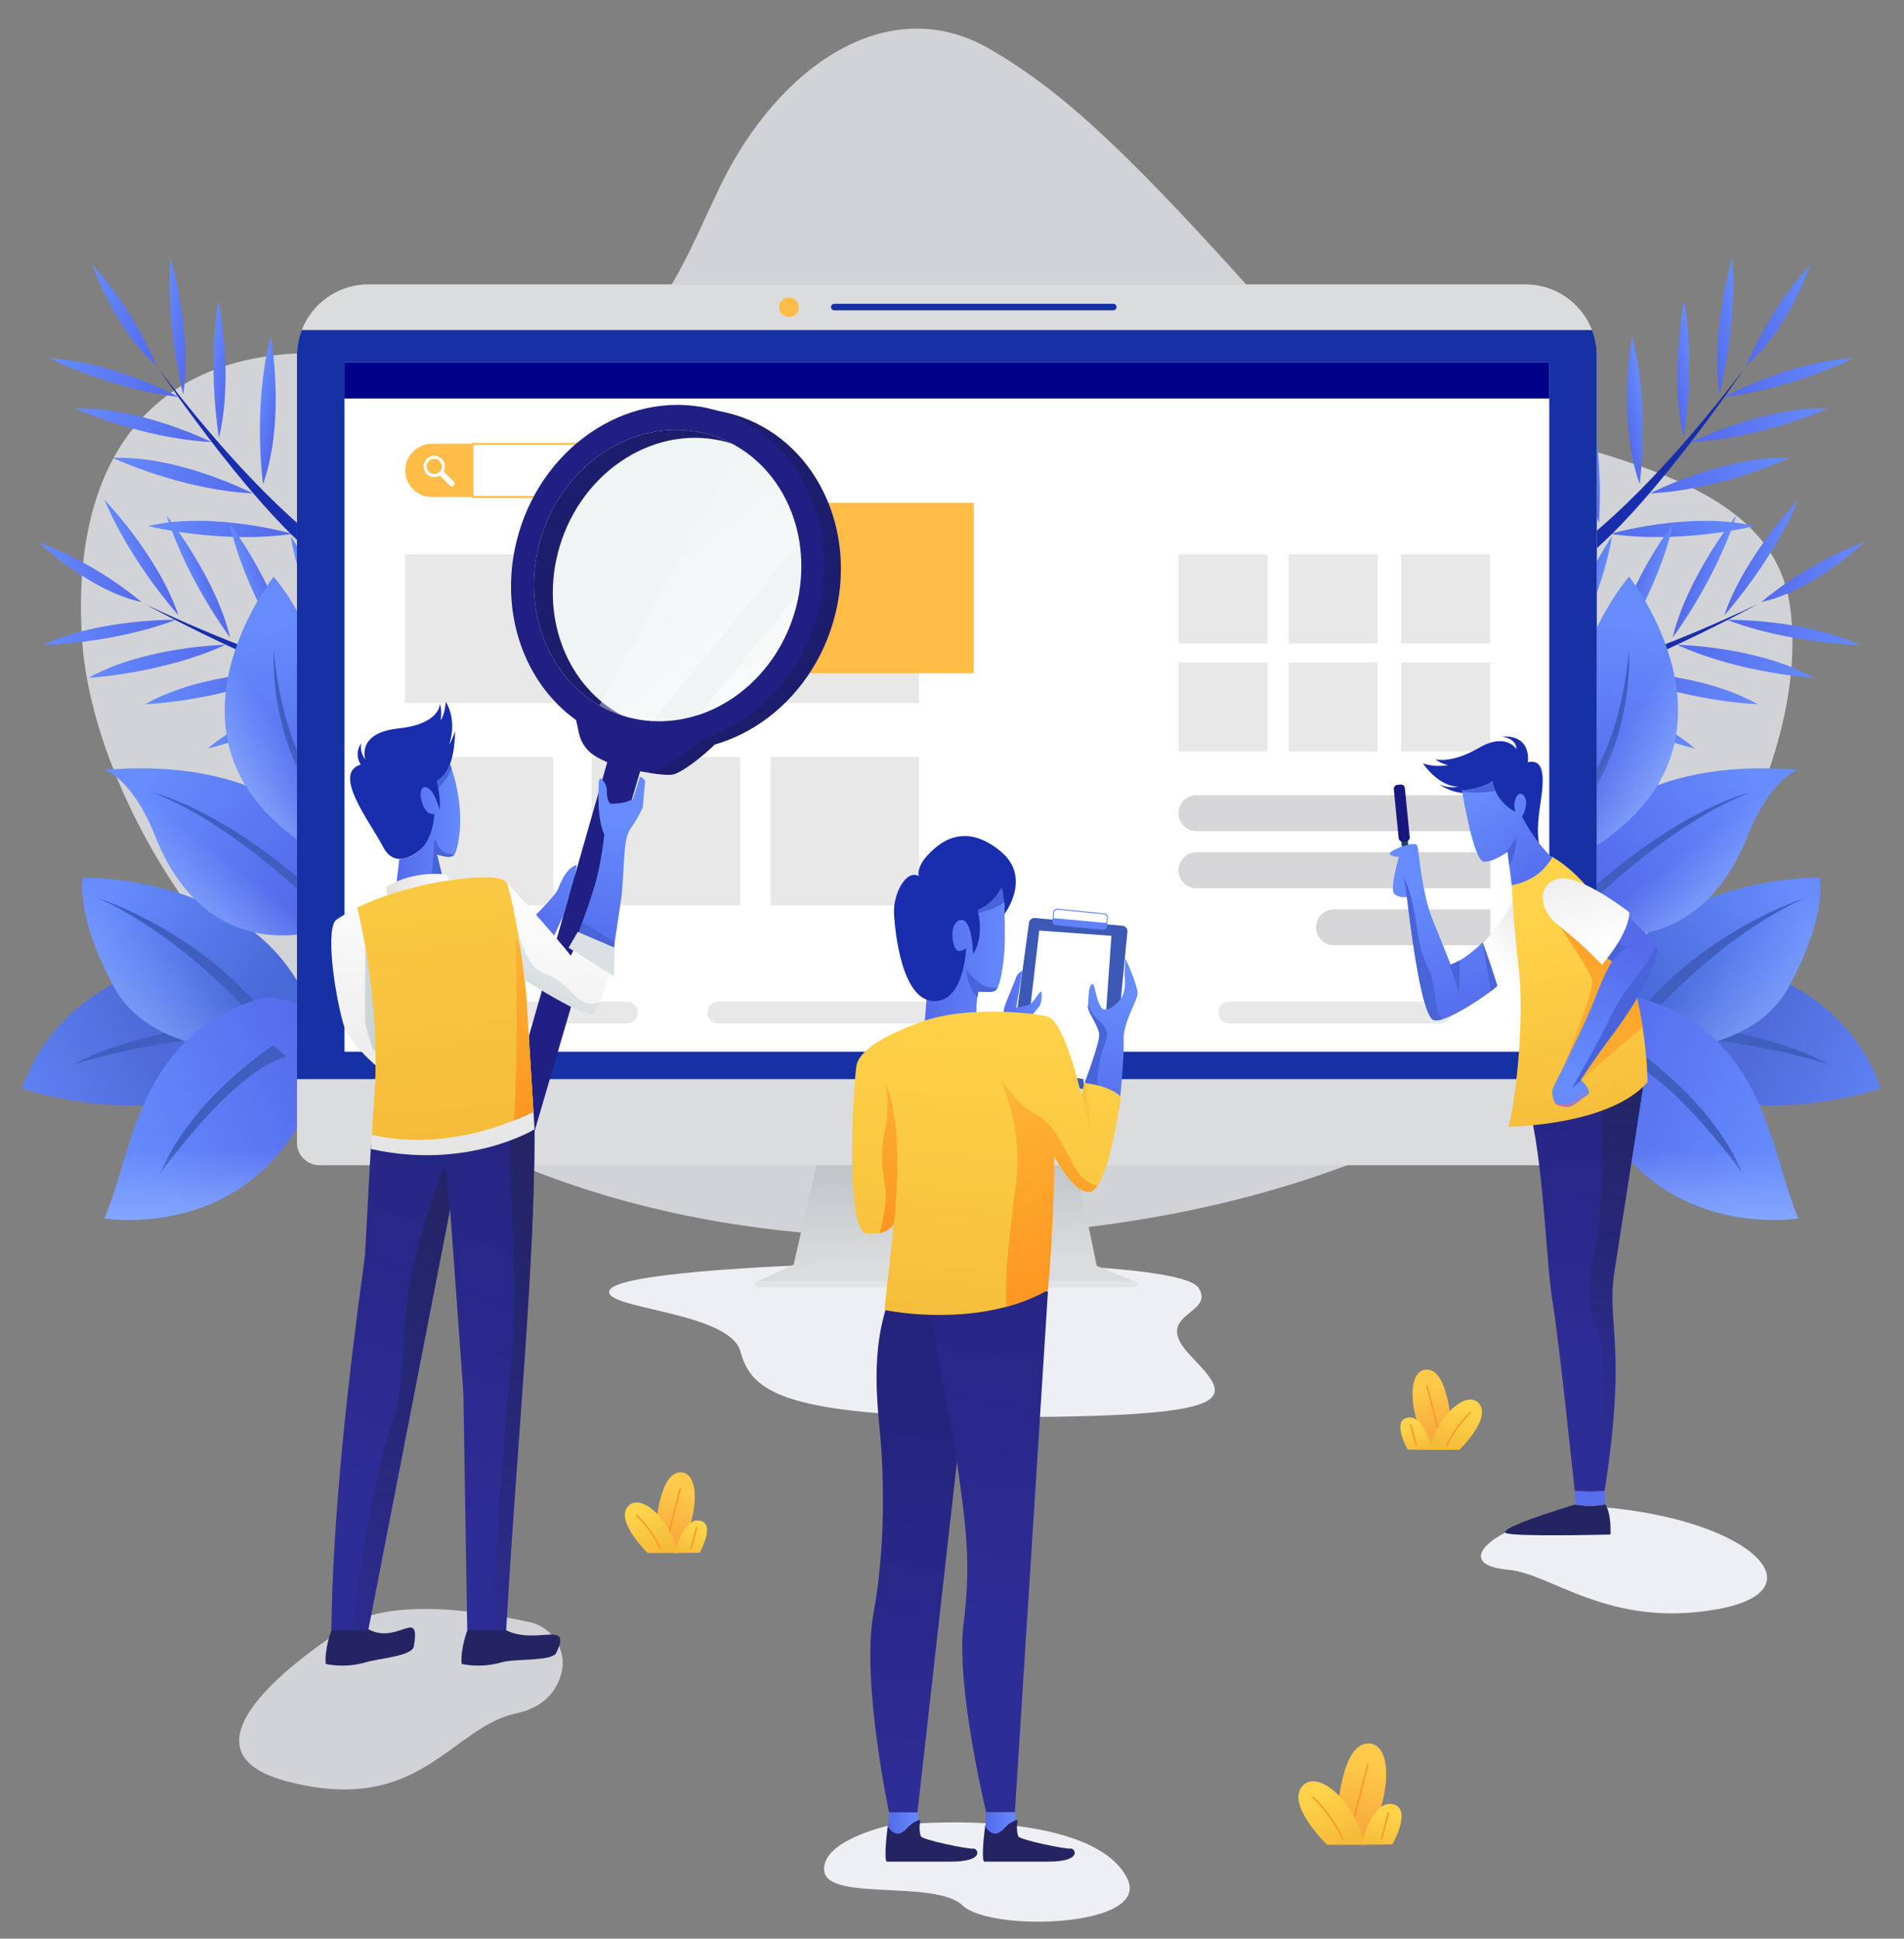 <?xml version="1.0" encoding="utf-8"?>
<!-- Generator: Adobe Illustrator 16.0.0, SVG Export Plug-In . SVG Version: 6.00 Build 0)  -->
<!DOCTYPE svg PUBLIC "-//W3C//DTD SVG 1.1//EN" "http://www.w3.org/Graphics/SVG/1.1/DTD/svg11.dtd">
<svg version="1.1" id="Layer_1" xmlns="http://www.w3.org/2000/svg" xmlns:xlink="http://www.w3.org/1999/xlink" x="0px" y="0px"
	 width="768px" height="781.689px" viewBox="0 0 768 781.689" enable-background="new 0 0 768 781.689" xml:space="preserve">
<rect x="0" y="0" width="768" height="781.689" fill="#808080" stroke="none"/>
<g>
	<linearGradient id="SVGID_1_" gradientUnits="userSpaceOnUse" x1="65.669" y1="53.074" x2="65.719" y2="53.655">
		<stop  offset="0" style="stop-color:#7763F7"/>
		<stop  offset="0.248" style="stop-color:#6F72F7"/>
		<stop  offset="0.337" style="stop-color:#6C79F7"/>
		<stop  offset="0.763" style="stop-color:#5B9EF8"/>
		<stop  offset="1" style="stop-color:#50B5F8"/>
	</linearGradient>
	<path fill="url(#SVGID_1_)" d="M67.554,53.402c0.019,0,0.036,0.003,0.055,0.003c-1.281-0.023-2.562-0.056-3.83-0.102
		C64.681,53.242,65.926,53.271,67.554,53.402z"/>
	<path fill="#EDEFF4" d="M332.491,509.818c0,0-81.559,2.446-86.453,10.196c-4.892,7.745,48.122,8.563,52.606,24.873
		c4.486,16.313,16.72,26.915,110.923,26.508c94.2-0.408,86.86-7.747,70.548-24.877c-16.312-17.128,10.602-16.31,3.262-27.321
		C476.037,508.187,365.932,508.187,332.491,509.818z"/>
	<path fill="#EDEFF4" d="M607.347,617.884c-10.603,5.3-16.313,13.456,1.224,15.09c17.533,1.631,40.371,23.65,84.004,15.904
		c43.638-7.748,12.189-38.065-52.829-41.667L607.347,617.884z"/>
	<path fill="#EDEFF4" d="M358.182,736.146c0,0-27.323,6.118-25.691,18.354c1.631,12.23,44.859,3.262,55.869,13.864
		c11.012,10.602,75.443,8.969,66.471-10.603C445.858,738.185,404.265,731.659,358.182,736.146z"/>
	<path opacity="0.75" fill="#EDEFF4" d="M213.64,654.045c9.33,2.054,15.238,11.466,12.78,20.698
		c-1.825,6.85-6.71,13.641-18.307,16.137c-26.507,5.71-38.741,41.597-92.569,27.322c-53.83-14.273,23.415-61.657,23.415-61.657
		S153.534,640.812,213.64,654.045z"/>
	<path opacity="0.75" fill="#EDEFF4" d="M399.777,20.054c-41.566-24.484-86.045,6.932-109.288,55.053
		c-23.246,48.12-32.582,89.544-127.009,71.075C69.054,127.712,27.466,177.42,33.172,258.798
		c5.705,81.376,103.577,252.243,362.937,239.601c259.358-12.641,337.246-178.614,325.829-254.464
		c-11.416-75.85-154.556-57.091-210.832-119.893C454.83,61.242,429.546,37.59,399.777,20.054z"/>
	<linearGradient id="SVGID_2_" gradientUnits="userSpaceOnUse" x1="705.004" y1="419.233" x2="780.852" y2="449.206">
		<stop  offset="0" style="stop-color:#4F6AD9"/>
		<stop  offset="1" style="stop-color:#658BFD"/>
	</linearGradient>
	<path fill="url(#SVGID_2_)" d="M707.664,391.15c0,0,37.516,8.97,50.977,47.712c0,0-33.85,11.825-66.472,4.486
		C659.544,436.006,707.664,391.15,707.664,391.15z"/>
	<path fill="#405EBF" d="M689.312,414.395c0,0,28.954,4.077,48.124,14.68c0,0-24.876-8.157-55.464-10.603L689.312,414.395z"/>
	<g>
		<linearGradient id="SVGID_3_" gradientUnits="userSpaceOnUse" x1="663.312" y1="407.95" x2="727.322" y2="369.098">
			<stop  offset="0" style="stop-color:#4869D8"/>
			<stop  offset="1" style="stop-color:#658BFD"/>
		</linearGradient>
		<path fill="url(#SVGID_3_)" d="M656.484,423.977c0,0,48.528,4.078,64.841-25.692c16.313-29.769,12.641-44.448,12.641-44.448
			s-66.876-1.224-89.713,48.12L656.484,423.977z"/>
		<path fill="#405EBF" d="M659.021,417.153c0,0,30.904-38.035,69.24-55.162c0,0-44.043,13.865-71.776,52.199L659.021,417.153z"/>
		<linearGradient id="SVGID_4_" gradientUnits="userSpaceOnUse" x1="727.366" y1="426.793" x2="693.777" y2="387.2">
			<stop  offset="0" style="stop-color:#8DAEFF"/>
			<stop  offset="1" style="stop-color:#8DAEFF;stop-opacity:0"/>
		</linearGradient>
		<path fill="url(#SVGID_4_)" d="M656.484,423.977c0,0,48.528,4.078,64.841-25.692c16.313-29.769,12.641-44.448,12.641-44.448
			s-66.876-1.224-89.713,48.12L656.484,423.977z"/>
	</g>
	<g>
		<linearGradient id="SVGID_5_" gradientUnits="userSpaceOnUse" x1="633.307" y1="430.769" x2="719.55" y2="460.128">
			<stop  offset="0" style="stop-color:#546AEA"/>
			<stop  offset="1" style="stop-color:#658BFD"/>
		</linearGradient>
		<path fill="url(#SVGID_5_)" d="M660.769,402.159c51.791,14.274,53.217,63.413,64.634,89.104c0,0-55.053,9.381-81.149-42.78
			C636.183,427.661,628.29,404.1,660.769,402.159z"/>
		<path fill="#405EBF" d="M657.303,421.529c0,0,32.622,20.799,45.672,51.791c0,0-29.363-41.595-50.973-47.304L657.303,421.529z"/>
		<linearGradient id="SVGID_6_" gradientUnits="userSpaceOnUse" x1="680.774" y1="499.788" x2="681.182" y2="463.494">
			<stop  offset="0" style="stop-color:#8DAEFF"/>
			<stop  offset="1" style="stop-color:#8DAEFF;stop-opacity:0"/>
		</linearGradient>
		<path fill="url(#SVGID_6_)" d="M660.769,402.159c51.791,14.274,53.217,63.413,64.634,89.104c0,0-55.053,9.381-81.149-42.78
			C636.183,427.661,628.29,404.1,660.769,402.159z"/>
	</g>
	<g>
		<linearGradient id="SVGID_7_" gradientUnits="userSpaceOnUse" x1="644.818" y1="362.09" x2="708.289" y2="317.66">
			<stop  offset="0" style="stop-color:#546AEA"/>
			<stop  offset="1" style="stop-color:#658BFD"/>
		</linearGradient>
		<path fill="url(#SVGID_7_)" d="M639.563,335.616c0,0,22.02-30.511,85.637-25.209c0,0-11.088,3.328-20.563,27.274
			c-9.471,23.947-30.055,46.234-66.298,37.563L639.563,335.616z"/>
		<path fill="#405EBF" d="M645.844,360.13c0,0,30.216-29.131,59.983-40.547c0,0-26.307,5.77-63.516,38.566L645.844,360.13z"/>
		<linearGradient id="SVGID_8_" gradientUnits="userSpaceOnUse" x1="702.894" y1="369.426" x2="680.873" y2="341.697">
			<stop  offset="0" style="stop-color:#8DAEFF"/>
			<stop  offset="1" style="stop-color:#8DAEFF;stop-opacity:0"/>
		</linearGradient>
		<path fill="url(#SVGID_8_)" d="M639.563,335.616c0,0,22.02-30.511,85.637-25.209c0,0-11.088,3.328-20.563,27.274
			c-9.471,23.947-30.055,46.234-66.298,37.563L639.563,335.616z"/>
	</g>
	<g>
		
			<linearGradient id="SVGID_9_" gradientUnits="userSpaceOnUse" x1="727.396" y1="-24.098" x2="761.544" y2="-24.098" gradientTransform="matrix(0.975 -0.22 0.22 0.975 -3.532 314.641)">
			<stop  offset="0" style="stop-color:#546AEA"/>
			<stop  offset="1" style="stop-color:#658BFD"/>
		</linearGradient>
		<path fill="url(#SVGID_9_)" d="M704.393,147.335c0,0,8.543-21.77,25.843-40.562C730.235,106.774,720.903,133.79,704.393,147.335z"
			/>
		
			<linearGradient id="SVGID_10_" gradientUnits="userSpaceOnUse" x1="714.296" y1="-24.5" x2="731.46" y2="-24.5" gradientTransform="matrix(0.975 -0.22 0.22 0.975 -3.532 314.641)">
			<stop  offset="0" style="stop-color:#546AEA"/>
			<stop  offset="1" style="stop-color:#658BFD"/>
		</linearGradient>
		<path fill="url(#SVGID_10_)" d="M693.596,158.992c0,0,7.285-27.604,5.137-55.141C698.732,103.852,689.747,133.745,693.596,158.992
			z"/>
		
			<linearGradient id="SVGID_11_" gradientUnits="userSpaceOnUse" x1="715.755" y1="1.106" x2="770.223" y2="1.106" gradientTransform="matrix(0.975 -0.22 0.22 0.975 -3.532 314.641)">
			<stop  offset="0" style="stop-color:#546AEA"/>
			<stop  offset="1" style="stop-color:#658BFD"/>
		</linearGradient>
		<path fill="url(#SVGID_11_)" d="M747.653,144.482c0,0-25.298,12.507-52.318,15.588
			C695.335,160.071,722.52,145.437,747.653,144.482z"/>
		
			<linearGradient id="SVGID_12_" gradientUnits="userSpaceOnUse" x1="698.899" y1="17.168" x2="755.755" y2="17.168" gradientTransform="matrix(0.975 -0.22 0.22 0.975 -3.532 314.641)">
			<stop  offset="0" style="stop-color:#546AEA"/>
			<stop  offset="1" style="stop-color:#658BFD"/>
		</linearGradient>
		<path fill="url(#SVGID_12_)" d="M737.386,164.684c0,0-26.975,12.143-55.228,13.546
			C682.158,178.229,711.213,163.838,737.386,164.684z"/>
		
			<linearGradient id="SVGID_13_" gradientUnits="userSpaceOnUse" x1="678.145" y1="33.435" x2="736.389" y2="33.435" gradientTransform="matrix(0.975 -0.22 0.22 0.975 -3.532 314.641)">
			<stop  offset="0" style="stop-color:#546AEA"/>
			<stop  offset="1" style="stop-color:#658BFD"/>
		</linearGradient>
		<path fill="url(#SVGID_13_)" d="M722.034,184.613c0,0-27.564,12.924-56.476,14.319
			C665.559,198.933,695.242,183.601,722.034,184.613z"/>
		
			<linearGradient id="SVGID_14_" gradientUnits="userSpaceOnUse" x1="658.922" y1="51.82" x2="716.39" y2="51.82" gradientTransform="matrix(0.975 -0.22 0.22 0.975 -3.532 314.641)">
			<stop  offset="0" style="stop-color:#546AEA"/>
			<stop  offset="1" style="stop-color:#658BFD"/>
		</linearGradient>
		<path fill="url(#SVGID_14_)" d="M707.744,212.109c0,0-29.516,7.36-58.203,3.154C649.541,215.264,681.593,205.954,707.744,212.109z
			"/>
		
			<linearGradient id="SVGID_15_" gradientUnits="userSpaceOnUse" x1="696.374" y1="-11.258" x2="708.782" y2="-11.258" gradientTransform="matrix(0.975 -0.22 0.22 0.975 -3.532 314.641)">
			<stop  offset="0" style="stop-color:#546AEA"/>
			<stop  offset="1" style="stop-color:#658BFD"/>
		</linearGradient>
		<path fill="url(#SVGID_15_)" d="M679.195,176.52c0,0,4.785-28.178,0.186-55.42C679.381,121.1,673.109,151.715,679.195,176.52z"/>
		
			<linearGradient id="SVGID_16_" gradientUnits="userSpaceOnUse" x1="674.38" y1="0.583" x2="685.081" y2="0.583" gradientTransform="matrix(0.975 -0.22 0.22 0.975 -3.532 314.641)">
			<stop  offset="0" style="stop-color:#546AEA"/>
			<stop  offset="1" style="stop-color:#658BFD"/>
		</linearGradient>
		<path fill="url(#SVGID_16_)" d="M661.375,195.171c0,0,4.373-30.965-3.094-59.649C658.281,135.522,652.18,169.311,661.375,195.171z
			"/>
		
			<linearGradient id="SVGID_17_" gradientUnits="userSpaceOnUse" x1="654.314" y1="11.987" x2="662.875" y2="11.987" gradientTransform="matrix(0.975 -0.22 0.22 0.975 -3.532 314.641)">
			<stop  offset="0" style="stop-color:#546AEA"/>
			<stop  offset="1" style="stop-color:#658BFD"/>
		</linearGradient>
		<path fill="url(#SVGID_17_)" d="M644.949,210.813c0,0,2.734-31.168-6.218-59.419C638.731,151.394,634.41,185.476,644.949,210.813z
			"/>
		<path fill="#192EAD" d="M631.531,223.579c0,0,27.776-16.848,71.907-74.768c0,0-42.561,63.228-70.526,80.875L631.531,223.579z"/>
	</g>
	<g>
		
			<linearGradient id="SVGID_18_" gradientUnits="userSpaceOnUse" x1="598.713" y1="390.729" x2="632.857" y2="390.729" gradientTransform="matrix(0.968 0.252 -0.252 0.968 233.798 -302.62)">
			<stop  offset="0" style="stop-color:#546AEA"/>
			<stop  offset="1" style="stop-color:#658BFD"/>
		</linearGradient>
		<path fill="url(#SVGID_18_)" d="M710.441,242.752c0,0,17.578-15.419,41.576-24.169C752.018,218.583,731.328,238.3,710.441,242.752
			z"/>
		
			<linearGradient id="SVGID_19_" gradientUnits="userSpaceOnUse" x1="585.609" y1="390.328" x2="602.773" y2="390.328" gradientTransform="matrix(0.968 0.252 -0.252 0.968 233.798 -302.62)">
			<stop  offset="0" style="stop-color:#546AEA"/>
			<stop  offset="1" style="stop-color:#658BFD"/>
		</linearGradient>
		<path fill="url(#SVGID_19_)" d="M695.495,248.15c0,0,19.145-21.178,29.879-46.627C725.374,201.523,703.667,223.956,695.495,248.15
			z"/>
		
			<linearGradient id="SVGID_20_" gradientUnits="userSpaceOnUse" x1="587.069" y1="415.934" x2="641.537" y2="415.934" gradientTransform="matrix(0.968 0.252 -0.252 0.968 233.798 -302.62)">
			<stop  offset="0" style="stop-color:#546AEA"/>
			<stop  offset="1" style="stop-color:#658BFD"/>
		</linearGradient>
		<path fill="url(#SVGID_20_)" d="M750.182,260.077c0,0-28.215-0.502-53.636-10.168
			C696.546,249.908,727.415,249.388,750.182,260.077z"/>
		
			<linearGradient id="SVGID_21_" gradientUnits="userSpaceOnUse" x1="570.213" y1="431.997" x2="627.068" y2="431.997" gradientTransform="matrix(0.968 0.252 -0.252 0.968 233.798 -302.62)">
			<stop  offset="0" style="stop-color:#546AEA"/>
			<stop  offset="1" style="stop-color:#658BFD"/>
		</linearGradient>
		<path fill="url(#SVGID_21_)" d="M731.784,273.31c0,0-29.54-1.597-55.282-13.318C676.502,259.991,708.921,260.544,731.784,273.31z"
			/>
		
			<linearGradient id="SVGID_22_" gradientUnits="userSpaceOnUse" x1="549.457" y1="448.264" x2="607.703" y2="448.264" gradientTransform="matrix(0.968 0.252 -0.252 0.968 233.798 -302.62)">
			<stop  offset="0" style="stop-color:#546AEA"/>
			<stop  offset="1" style="stop-color:#658BFD"/>
		</linearGradient>
		<path fill="url(#SVGID_22_)" d="M708.998,283.967c0,0-30.419-1.169-56.748-13.205C652.25,270.762,685.661,270.769,708.998,283.967
			z"/>
		
			<linearGradient id="SVGID_23_" gradientUnits="userSpaceOnUse" x1="530.238" y1="466.648" x2="587.702" y2="466.648" gradientTransform="matrix(0.968 0.252 -0.252 0.968 233.798 -302.62)">
			<stop  offset="0" style="stop-color:#546AEA"/>
			<stop  offset="1" style="stop-color:#658BFD"/>
		</linearGradient>
		<path fill="url(#SVGID_23_)" d="M683.678,301.835c0,0-29.6-7.011-53.15-23.917C630.527,277.917,663.274,284.361,683.678,301.835z"
			/>
		
			<linearGradient id="SVGID_24_" gradientUnits="userSpaceOnUse" x1="567.686" y1="403.57" x2="580.093" y2="403.57" gradientTransform="matrix(0.968 0.252 -0.252 0.968 233.798 -302.62)">
			<stop  offset="0" style="stop-color:#546AEA"/>
			<stop  offset="1" style="stop-color:#658BFD"/>
		</linearGradient>
		<path fill="url(#SVGID_24_)" d="M674.654,257.111c0,0,17.186-22.835,25.606-49.148
			C700.261,207.963,680.639,232.282,674.654,257.111z"/>
		
			<linearGradient id="SVGID_25_" gradientUnits="userSpaceOnUse" x1="545.693" y1="415.412" x2="556.395" y2="415.412" gradientTransform="matrix(0.968 0.252 -0.252 0.968 233.798 -302.62)">
			<stop  offset="0" style="stop-color:#546AEA"/>
			<stop  offset="1" style="stop-color:#658BFD"/>
		</linearGradient>
		<path fill="url(#SVGID_25_)" d="M650.263,265.501c0,0,18.099-25.504,24.636-54.413
			C674.898,211.089,653.965,238.306,650.263,265.501z"/>
		
			<linearGradient id="SVGID_26_" gradientUnits="userSpaceOnUse" x1="525.629" y1="426.816" x2="534.189" y2="426.816" gradientTransform="matrix(0.968 0.252 -0.252 0.968 233.798 -302.62)">
			<stop  offset="0" style="stop-color:#546AEA"/>
			<stop  offset="1" style="stop-color:#658BFD"/>
		</linearGradient>
		<path fill="url(#SVGID_26_)" d="M628.488,271.854c0,0,16.739-26.433,21.758-55.641
			C650.246,216.214,630.76,244.509,628.488,271.854z"/>
		<path fill="#192EAD" d="M610.708,277.037c0,0,32.41-2.215,98.208-33.411c0,0-66.842,36.633-99.786,39.469L610.708,277.037z"/>
	</g>
	<g>
		<linearGradient id="SVGID_27_" gradientUnits="userSpaceOnUse" x1="649.401" y1="322.713" x2="659.188" y2="253.596">
			<stop  offset="0" style="stop-color:#566DEC"/>
			<stop  offset="1" style="stop-color:#658BFD"/>
		</linearGradient>
		<path fill="url(#SVGID_27_)" d="M631.405,287.979c0,0,7.748-33.849,25.69-55.462c0,0,53.83,67.694-16.308,110.512L631.405,287.979
			z"/>
		<path fill="#405EBF" d="M640.378,322.638c0,0,17.942-24.057,16.718-61.168c0,0-2.038,36.702-18.757,57.091L640.378,322.638z"/>
		<linearGradient id="SVGID_28_" gradientUnits="userSpaceOnUse" x1="682.769" y1="310.585" x2="655.425" y2="292.144">
			<stop  offset="0" style="stop-color:#8DAEFF"/>
			<stop  offset="1" style="stop-color:#8DAEFF;stop-opacity:0"/>
		</linearGradient>
		<path fill="url(#SVGID_28_)" d="M631.405,287.979c0,0,7.748-33.849,25.69-55.462c0,0,53.83,67.694-16.308,110.512L631.405,287.979
			z"/>
	</g>
	
		<linearGradient id="SVGID_29_" gradientUnits="userSpaceOnUse" x1="-111.115" y1="419.233" x2="-35.269" y2="449.204" gradientTransform="matrix(-1 0 0 1 -48.626 0)">
		<stop  offset="0" style="stop-color:#4F6AD9"/>
		<stop  offset="1" style="stop-color:#658BFD"/>
	</linearGradient>
	<path fill="url(#SVGID_29_)" d="M59.828,391.15c0,0-37.517,8.97-50.975,47.712c0,0,33.847,11.825,66.471,4.486
		C107.947,436.006,59.828,391.15,59.828,391.15z"/>
	<path fill="#405EBF" d="M78.179,414.395c0,0-28.954,4.077-48.12,14.68c0,0,24.874-8.157,55.459-10.603L78.179,414.395z"/>
	<g>
		
			<linearGradient id="SVGID_30_" gradientUnits="userSpaceOnUse" x1="-152.805" y1="407.949" x2="-88.795" y2="369.097" gradientTransform="matrix(-1 0 0 1 -48.626 0)">
			<stop  offset="0" style="stop-color:#4869D8"/>
			<stop  offset="1" style="stop-color:#658BFD"/>
		</linearGradient>
		<path fill="url(#SVGID_30_)" d="M111.007,423.977c0,0-48.528,4.078-64.839-25.692c-16.313-29.769-12.643-44.448-12.643-44.448
			s66.878-1.224,89.716,48.12L111.007,423.977z"/>
		<path fill="#405EBF" d="M108.47,417.153c0,0-30.903-38.035-69.237-55.162c0,0,44.042,13.865,71.773,52.199L108.47,417.153z"/>
		
			<linearGradient id="SVGID_31_" gradientUnits="userSpaceOnUse" x1="-88.751" y1="426.793" x2="-122.34" y2="387.199" gradientTransform="matrix(-1 0 0 1 -48.626 0)">
			<stop  offset="0" style="stop-color:#8DAEFF"/>
			<stop  offset="1" style="stop-color:#8DAEFF;stop-opacity:0"/>
		</linearGradient>
		<path fill="url(#SVGID_31_)" d="M111.007,423.977c0,0-48.528,4.078-64.839-25.692c-16.313-29.769-12.643-44.448-12.643-44.448
			s66.878-1.224,89.716,48.12L111.007,423.977z"/>
	</g>
	<g>
		
			<linearGradient id="SVGID_32_" gradientUnits="userSpaceOnUse" x1="-182.811" y1="430.769" x2="-96.567" y2="460.129" gradientTransform="matrix(-1 0 0 1 -48.626 0)">
			<stop  offset="0" style="stop-color:#546AEA"/>
			<stop  offset="1" style="stop-color:#658BFD"/>
		</linearGradient>
		<path fill="url(#SVGID_32_)" d="M106.726,402.159c-51.792,14.274-53.218,63.413-64.637,89.104c0,0,55.054,9.381,81.152-42.78
			C131.308,427.661,139.203,404.1,106.726,402.159z"/>
		<path fill="#405EBF" d="M110.19,421.529c0,0-32.624,20.799-45.674,51.791c0,0,29.363-41.595,50.975-47.304L110.19,421.529z"/>
		
			<linearGradient id="SVGID_33_" gradientUnits="userSpaceOnUse" x1="-135.343" y1="499.788" x2="-134.935" y2="463.494" gradientTransform="matrix(-1 0 0 1 -48.626 0)">
			<stop  offset="0" style="stop-color:#8DAEFF"/>
			<stop  offset="1" style="stop-color:#8DAEFF;stop-opacity:0"/>
		</linearGradient>
		<path fill="url(#SVGID_33_)" d="M106.726,402.159c-51.792,14.274-53.218,63.413-64.637,89.104c0,0,55.054,9.381,81.152-42.78
			C131.308,427.661,139.203,404.1,106.726,402.159z"/>
	</g>
	<g>
		
			<linearGradient id="SVGID_34_" gradientUnits="userSpaceOnUse" x1="-171.3" y1="362.09" x2="-107.83" y2="317.661" gradientTransform="matrix(-1 0 0 1 -48.626 0)">
			<stop  offset="0" style="stop-color:#546AEA"/>
			<stop  offset="1" style="stop-color:#658BFD"/>
		</linearGradient>
		<path fill="url(#SVGID_34_)" d="M127.93,335.616c0,0-22.021-30.511-85.636-25.209c0,0,11.087,3.328,20.56,27.274
			c9.474,23.947,30.056,46.234,66.3,37.563L127.93,335.616z"/>
		<path fill="#405EBF" d="M121.647,360.13c0,0-30.215-29.131-59.983-40.547c0,0,26.309,5.77,63.516,38.566L121.647,360.13z"/>
		
			<linearGradient id="SVGID_35_" gradientUnits="userSpaceOnUse" x1="-113.225" y1="369.426" x2="-135.246" y2="341.696" gradientTransform="matrix(-1 0 0 1 -48.626 0)">
			<stop  offset="0" style="stop-color:#8DAEFF"/>
			<stop  offset="1" style="stop-color:#8DAEFF;stop-opacity:0"/>
		</linearGradient>
		<path fill="url(#SVGID_35_)" d="M127.93,335.616c0,0-22.021-30.511-85.636-25.209c0,0,11.087,3.328,20.56,27.274
			c9.474,23.947,30.056,46.234,66.3,37.563L127.93,335.616z"/>
	</g>
	<g>
		
			<linearGradient id="SVGID_36_" gradientUnits="userSpaceOnUse" x1="-68.659" y1="-203.974" x2="-34.511" y2="-203.974" gradientTransform="matrix(-0.975 -0.22 -0.22 0.975 -45.094 314.641)">
			<stop  offset="0" style="stop-color:#546AEA"/>
			<stop  offset="1" style="stop-color:#658BFD"/>
		</linearGradient>
		<path fill="url(#SVGID_36_)" d="M63.099,147.335c0,0-8.541-21.77-25.843-40.562C37.256,106.774,46.588,133.79,63.099,147.335z"/>
		
			<linearGradient id="SVGID_37_" gradientUnits="userSpaceOnUse" x1="-81.761" y1="-204.375" x2="-64.597" y2="-204.375" gradientTransform="matrix(-0.975 -0.22 -0.22 0.975 -45.094 314.641)">
			<stop  offset="0" style="stop-color:#546AEA"/>
			<stop  offset="1" style="stop-color:#658BFD"/>
		</linearGradient>
		<path fill="url(#SVGID_37_)" d="M73.897,158.992c0,0-7.287-27.604-5.137-55.141C68.76,103.852,77.744,133.745,73.897,158.992z"/>
		
			<linearGradient id="SVGID_38_" gradientUnits="userSpaceOnUse" x1="-80.302" y1="-178.769" x2="-25.834" y2="-178.769" gradientTransform="matrix(-0.975 -0.22 -0.22 0.975 -45.094 314.641)">
			<stop  offset="0" style="stop-color:#546AEA"/>
			<stop  offset="1" style="stop-color:#658BFD"/>
		</linearGradient>
		<path fill="url(#SVGID_38_)" d="M19.839,144.482c0,0,25.296,12.507,52.319,15.588C72.158,160.071,44.971,145.437,19.839,144.482z"
			/>
		
			<linearGradient id="SVGID_39_" gradientUnits="userSpaceOnUse" x1="-97.156" y1="-162.708" x2="-40.303" y2="-162.708" gradientTransform="matrix(-0.975 -0.22 -0.22 0.975 -45.094 314.641)">
			<stop  offset="0" style="stop-color:#546AEA"/>
			<stop  offset="1" style="stop-color:#658BFD"/>
		</linearGradient>
		<path fill="url(#SVGID_39_)" d="M30.108,164.684c0,0,26.974,12.143,55.225,13.546C85.333,178.229,56.278,163.838,30.108,164.684z"
			/>
		
			<linearGradient id="SVGID_40_" gradientUnits="userSpaceOnUse" x1="-117.91" y1="-146.44" x2="-59.669" y2="-146.44" gradientTransform="matrix(-0.975 -0.22 -0.22 0.975 -45.094 314.641)">
			<stop  offset="0" style="stop-color:#546AEA"/>
			<stop  offset="1" style="stop-color:#658BFD"/>
		</linearGradient>
		<path fill="url(#SVGID_40_)" d="M45.458,184.613c0,0,27.563,12.924,56.474,14.319C101.933,198.933,72.251,183.601,45.458,184.613z
			"/>
		
			<linearGradient id="SVGID_41_" gradientUnits="userSpaceOnUse" x1="-137.133" y1="-128.056" x2="-79.668" y2="-128.056" gradientTransform="matrix(-0.975 -0.22 -0.22 0.975 -45.094 314.641)">
			<stop  offset="0" style="stop-color:#546AEA"/>
			<stop  offset="1" style="stop-color:#658BFD"/>
		</linearGradient>
		<path fill="url(#SVGID_41_)" d="M59.75,212.109c0,0,29.515,7.36,58.2,3.154C117.95,215.264,85.898,205.954,59.75,212.109z"/>
		
			<linearGradient id="SVGID_42_" gradientUnits="userSpaceOnUse" x1="-99.683" y1="-191.134" x2="-87.274" y2="-191.134" gradientTransform="matrix(-0.975 -0.22 -0.22 0.975 -45.094 314.641)">
			<stop  offset="0" style="stop-color:#546AEA"/>
			<stop  offset="1" style="stop-color:#658BFD"/>
		</linearGradient>
		<path fill="url(#SVGID_42_)" d="M88.298,176.52c0,0-4.786-28.178-0.186-55.42C88.112,121.1,94.382,151.715,88.298,176.52z"/>
		
			<linearGradient id="SVGID_43_" gradientUnits="userSpaceOnUse" x1="-121.676" y1="-179.293" x2="-110.973" y2="-179.293" gradientTransform="matrix(-0.975 -0.22 -0.22 0.975 -45.094 314.641)">
			<stop  offset="0" style="stop-color:#546AEA"/>
			<stop  offset="1" style="stop-color:#658BFD"/>
		</linearGradient>
		<path fill="url(#SVGID_43_)" d="M106.115,195.171c0,0-4.371-30.965,3.094-59.649C109.209,135.522,115.313,169.311,106.115,195.171
			z"/>
		
			<linearGradient id="SVGID_44_" gradientUnits="userSpaceOnUse" x1="-141.743" y1="-167.889" x2="-133.18" y2="-167.889" gradientTransform="matrix(-0.975 -0.22 -0.22 0.975 -45.094 314.641)">
			<stop  offset="0" style="stop-color:#546AEA"/>
			<stop  offset="1" style="stop-color:#658BFD"/>
		</linearGradient>
		<path fill="url(#SVGID_44_)" d="M122.546,210.813c0,0-2.74-31.168,6.212-59.419C128.759,151.394,133.081,185.476,122.546,210.813z
			"/>
		<path fill="#192EAD" d="M135.959,223.579c0,0-27.776-16.848-71.907-74.768c0,0,42.561,63.228,70.528,80.875L135.959,223.579z"/>
	</g>
	<g>
		
			<linearGradient id="SVGID_45_" gradientUnits="userSpaceOnUse" x1="-191.088" y1="596.402" x2="-156.941" y2="596.402" gradientTransform="matrix(-0.968 0.252 0.252 0.968 -282.424 -302.62)">
			<stop  offset="0" style="stop-color:#546AEA"/>
			<stop  offset="1" style="stop-color:#658BFD"/>
		</linearGradient>
		<path fill="url(#SVGID_45_)" d="M57.053,242.752c0,0-17.581-15.419-41.58-24.169C15.473,218.583,36.165,238.3,57.053,242.752z"/>
		
			<linearGradient id="SVGID_46_" gradientUnits="userSpaceOnUse" x1="-204.191" y1="596" x2="-187.028" y2="596" gradientTransform="matrix(-0.968 0.252 0.252 0.968 -282.424 -302.62)">
			<stop  offset="0" style="stop-color:#546AEA"/>
			<stop  offset="1" style="stop-color:#658BFD"/>
		</linearGradient>
		<path fill="url(#SVGID_46_)" d="M71.998,248.15c0,0-19.147-21.178-29.878-46.627C42.12,201.523,63.825,223.956,71.998,248.15z"/>
		
			<linearGradient id="SVGID_47_" gradientUnits="userSpaceOnUse" x1="-202.731" y1="621.606" x2="-148.262" y2="621.606" gradientTransform="matrix(-0.968 0.252 0.252 0.968 -282.424 -302.62)">
			<stop  offset="0" style="stop-color:#546AEA"/>
			<stop  offset="1" style="stop-color:#658BFD"/>
		</linearGradient>
		<path fill="url(#SVGID_47_)" d="M17.311,260.077c0,0,28.215-0.502,53.636-10.168C70.947,249.908,40.077,249.388,17.311,260.077z"
			/>
		
			<linearGradient id="SVGID_48_" gradientUnits="userSpaceOnUse" x1="-219.585" y1="637.669" x2="-162.731" y2="637.669" gradientTransform="matrix(-0.968 0.252 0.252 0.968 -282.424 -302.62)">
			<stop  offset="0" style="stop-color:#546AEA"/>
			<stop  offset="1" style="stop-color:#658BFD"/>
		</linearGradient>
		<path fill="url(#SVGID_48_)" d="M35.708,273.31c0,0,29.538-1.597,55.28-13.318C90.988,259.991,58.57,260.544,35.708,273.31z"/>
		
			<linearGradient id="SVGID_49_" gradientUnits="userSpaceOnUse" x1="-240.341" y1="653.938" x2="-182.097" y2="653.938" gradientTransform="matrix(-0.968 0.252 0.252 0.968 -282.424 -302.62)">
			<stop  offset="0" style="stop-color:#546AEA"/>
			<stop  offset="1" style="stop-color:#658BFD"/>
		</linearGradient>
		<path fill="url(#SVGID_49_)" d="M58.494,283.967c0,0,30.42-1.169,56.747-13.205C115.241,270.762,81.832,270.769,58.494,283.967z"
			/>
		
			<linearGradient id="SVGID_50_" gradientUnits="userSpaceOnUse" x1="-259.562" y1="672.322" x2="-202.097" y2="672.322" gradientTransform="matrix(-0.968 0.252 0.252 0.968 -282.424 -302.62)">
			<stop  offset="0" style="stop-color:#546AEA"/>
			<stop  offset="1" style="stop-color:#658BFD"/>
		</linearGradient>
		<path fill="url(#SVGID_50_)" d="M83.813,301.835c0,0,29.6-7.011,53.152-23.917C136.966,277.917,104.218,284.361,83.813,301.835z"
			/>
		
			<linearGradient id="SVGID_51_" gradientUnits="userSpaceOnUse" x1="-222.113" y1="609.242" x2="-209.706" y2="609.242" gradientTransform="matrix(-0.968 0.252 0.252 0.968 -282.424 -302.62)">
			<stop  offset="0" style="stop-color:#546AEA"/>
			<stop  offset="1" style="stop-color:#658BFD"/>
		</linearGradient>
		<path fill="url(#SVGID_51_)" d="M92.837,257.111c0,0-17.187-22.835-25.607-49.148C67.23,207.963,86.854,232.282,92.837,257.111z"
			/>
		
			<linearGradient id="SVGID_52_" gradientUnits="userSpaceOnUse" x1="-244.105" y1="621.084" x2="-233.403" y2="621.084" gradientTransform="matrix(-0.968 0.252 0.252 0.968 -282.424 -302.62)">
			<stop  offset="0" style="stop-color:#546AEA"/>
			<stop  offset="1" style="stop-color:#658BFD"/>
		</linearGradient>
		<path fill="url(#SVGID_52_)" d="M117.228,265.501c0,0-18.098-25.504-24.636-54.413
			C92.592,211.089,113.527,238.306,117.228,265.501z"/>
		
			<linearGradient id="SVGID_53_" gradientUnits="userSpaceOnUse" x1="-264.173" y1="632.489" x2="-255.61" y2="632.489" gradientTransform="matrix(-0.968 0.252 0.252 0.968 -282.424 -302.62)">
			<stop  offset="0" style="stop-color:#546AEA"/>
			<stop  offset="1" style="stop-color:#658BFD"/>
		</linearGradient>
		<path fill="url(#SVGID_53_)" d="M139.007,271.854c0,0-16.743-26.433-21.76-55.641
			C117.247,216.214,136.734,244.509,139.007,271.854z"/>
		<path fill="#192EAD" d="M156.784,277.037c0,0-32.41-2.215-98.206-33.411c0,0,66.838,36.633,99.784,39.469L156.784,277.037z"/>
	</g>
	<g>
		
			<linearGradient id="SVGID_54_" gradientUnits="userSpaceOnUse" x1="-166.717" y1="322.714" x2="-156.93" y2="253.597" gradientTransform="matrix(-1 0 0 1 -48.626 0)">
			<stop  offset="0" style="stop-color:#566DEC"/>
			<stop  offset="1" style="stop-color:#658BFD"/>
		</linearGradient>
		<path fill="url(#SVGID_54_)" d="M136.086,287.979c0,0-7.749-33.849-25.691-55.462c0,0-53.83,67.694,16.313,110.512
			L136.086,287.979z"/>
		<path fill="#405EBF" d="M127.115,322.638c0,0-17.944-24.057-16.72-61.168c0,0,2.039,36.702,18.759,57.091L127.115,322.638z"/>
		
			<linearGradient id="SVGID_55_" gradientUnits="userSpaceOnUse" x1="-133.352" y1="310.585" x2="-160.695" y2="292.145" gradientTransform="matrix(-1 0 0 1 -48.626 0)">
			<stop  offset="0" style="stop-color:#8DAEFF"/>
			<stop  offset="1" style="stop-color:#8DAEFF;stop-opacity:0"/>
		</linearGradient>
		<path fill="url(#SVGID_55_)" d="M136.086,287.979c0,0-7.749-33.849-25.691-55.462c0,0-53.83,67.694,16.313,110.512
			L136.086,287.979z"/>
	</g>
	<g>
		<path fill="#DBDCDD" d="M644.092,143.456v319.377c0,3.868-3.136,7.004-7.006,7.004H128.869c-5.014,0-9.079-4.066-9.079-9.077
			V143.456c0-3.66,0.68-7.158,1.929-10.376c4.16-10.773,14.62-18.417,26.862-18.417h466.718c12.239,0,22.703,7.643,26.864,18.417
			C643.408,136.297,644.092,139.796,644.092,143.456z"/>
		<path fill="#1631A4" d="M644.092,143.456v291.654H119.79V143.456c0-3.66,0.68-7.158,1.929-10.376h520.444
			C643.408,136.297,644.092,139.796,644.092,143.456z"/>
		<circle fill="#1631A4" cx="382.198" cy="451.128" r="9.297"/>
		<circle fill="#FFBC47" cx="318.243" cy="123.913" r="3.939"/>
		<linearGradient id="SVGID_56_" gradientUnits="userSpaceOnUse" x1="378.625" y1="429.238" x2="381.147" y2="509.927">
			<stop  offset="0" style="stop-color:#A6AEB2"/>
			<stop  offset="1" style="stop-color:#DBDCDD"/>
		</linearGradient>
		<polygon fill="url(#SVGID_56_)" points="458.372,517.035 304.371,517.163 320.13,509.914 329.272,469.837 433.915,469.837 
			442.397,510.409 		"/>
		<path fill="#E3E4E5" d="M457.563,519.053H305.624c-0.688,0-1.253-0.563-1.253-1.252v-0.016c0-0.688,0.565-1.254,1.253-1.254
			h151.939c0.688,0,1.253,0.565,1.253,1.254v0.016C458.816,518.49,458.251,519.053,457.563,519.053z"/>
		
			<line fill="none" stroke="#1631A4" stroke-width="2.642" stroke-linecap="round" stroke-miterlimit="10" x1="336.521" y1="123.803" x2="449.046" y2="123.803"/>
		<rect x="138.958" y="146.182" fill="#FFFFFF" width="485.964" height="277.884"/>
		<path fill="#FFBC47" d="M190.587,178.962v21.433h-16.389c-5.919,0-10.718-4.796-10.718-10.716c0-2.96,1.199-5.639,3.14-7.577
			c1.939-1.941,4.617-3.14,7.578-3.14H190.587z"/>
		<rect x="138.897" y="146.182" fill="#000289" width="486.026" height="14.499"/>
		<path fill="none" stroke="#FFBC47" stroke-width="0.774" stroke-miterlimit="10" d="M298.384,189.679
			c0,2.96-1.199,5.639-3.14,7.578c-1.939,1.941-4.617,3.139-7.578,3.139h-97.079v-21.433h97.079
			C293.585,178.962,298.384,183.759,298.384,189.679z"/>
		<rect x="163.324" y="223.562" fill="#E8E8E8" width="59.886" height="59.888"/>
		<rect x="238.653" y="223.562" fill="#E8E8E8" width="59.887" height="59.888"/>
		<rect x="310.833" y="223.562" fill="#E8E8E8" width="59.886" height="59.888"/>
		<rect x="163.324" y="305.197" fill="#E8E8E8" width="59.886" height="59.886"/>
		<rect x="238.653" y="305.197" fill="#E8E8E8" width="59.887" height="59.886"/>
		<rect x="310.833" y="305.197" fill="#E8E8E8" width="59.886" height="59.886"/>
		<rect x="324.07" y="202.758" fill="#FFBC47" width="68.713" height="68.713"/>
		<path fill="#E8E8E8" d="M252.837,412.677h-85.101c-2.438,0-4.412-1.976-4.412-4.414l0,0c0-2.437,1.975-4.412,4.412-4.412h85.101
			c2.438,0,4.413,1.976,4.413,4.412l0,0C257.25,410.701,255.274,412.677,252.837,412.677z"/>
		<path fill="#E8E8E8" d="M374.818,412.677h-85.104c-2.437,0-4.412-1.976-4.412-4.414l0,0c0-2.437,1.975-4.412,4.412-4.412h85.104
			c2.437,0,4.412,1.976,4.412,4.412l0,0C379.23,410.701,377.255,412.677,374.818,412.677z"/>
		<path fill="#E8E8E8" d="M580.953,412.677H495.85c-2.437,0-4.412-1.976-4.412-4.414l0,0c0-2.437,1.976-4.412,4.412-4.412h85.104
			c2.436,0,4.412,1.976,4.412,4.412l0,0C585.365,410.701,583.389,412.677,580.953,412.677z"/>
		<rect x="475.363" y="223.562" fill="#E8E8E8" width="35.933" height="35.932"/>
		<rect x="475.363" y="267.059" fill="#E8E8E8" width="35.933" height="35.932"/>
		<rect x="519.805" y="223.562" fill="#E8E8E8" width="35.933" height="35.932"/>
		<rect x="519.805" y="267.059" fill="#E8E8E8" width="35.933" height="35.932"/>
		<rect x="565.193" y="223.562" fill="#E8E8E8" width="35.933" height="35.932"/>
		<rect x="565.193" y="267.059" fill="#E8E8E8" width="35.933" height="35.932"/>
		<path fill="#D6D6D8" d="M482.612,335.14h118.514v-14.498H482.612c-4.004,0-7.249,3.246-7.249,7.249l0,0
			C475.363,331.894,478.608,335.14,482.612,335.14z"/>
		<path fill="#D6D6D8" d="M482.612,358.148h118.514v-14.5H482.612c-4.004,0-7.249,3.246-7.249,7.251l0,0
			C475.363,354.903,478.608,358.148,482.612,358.148z"/>
		<path fill="#D6D6D8" d="M538.086,381.157h63.04v-14.498h-63.04c-4.003,0-7.249,3.246-7.249,7.249l0,0
			C530.837,377.912,534.083,381.157,538.086,381.157z"/>
		<path fill="#FFFDFD" d="M178.218,185.053c-1.669-1.694-4.396-1.715-6.09-0.044c-1.694,1.669-1.713,4.396-0.044,6.089
			c1.439,1.462,3.667,1.676,5.339,0.635l3.993,4.052c0.439,0.446,1.156,0.451,1.6,0.012c0.445-0.438,0.452-1.155,0.013-1.6
			l-4.062-4.123C179.812,188.46,179.564,186.42,178.218,185.053z M177.303,190.259c-1.208,1.188-3.147,1.174-4.337-0.032
			c-1.188-1.205-1.173-3.146,0.034-4.334c1.205-1.188,3.146-1.174,4.334,0.032C178.522,187.129,178.507,189.07,177.303,190.259z"/>
	</g>
	<g>
		<path fill="#242463" d="M133.779,657.108c0,0-2.929,7.411-2.395,13.799c0,0,7.319,1.915,16.102-0.641
			c5.563-1.617,18.769-2.538,19.427-6.387c2.928-17.121-7.451,1.28-20.227-8.179L133.779,657.108z"/>
		<path fill="#242463" d="M188.603,657.108c0,0-2.927,7.411-2.395,13.799c0,0,7.319,1.915,16.102-0.641
			c5.563-1.617,20.405-0.282,22.088-3.831c6.922-14.565-10.113-1.275-22.887-10.734L188.603,657.108z"/>
		<linearGradient id="SVGID_57_" gradientUnits="userSpaceOnUse" x1="219.647" y1="434.547" x2="160.09" y2="608.596">
			<stop  offset="0" style="stop-color:#24247F"/>
			<stop  offset="1" style="stop-color:#2D2D96"/>
		</linearGradient>
		<path fill="url(#SVGID_57_)" d="M215.617,455.356c0,55.771-6.662,120.856-11.043,194.979c-0.137,2.293-0.271,4.592-0.401,6.9
			h-15.702l-0.114-6.9l-1.458-88.807l-3.839-53.097l-1.509-20.878l-0.255,1.307l-31.403,161.475l-1.342,6.9h-14.903
			c0.028-2.275,0.068-4.577,0.125-6.9c0.977-41.632,6.128-90.897,13.447-144.129l2.395-44.463c0,0,34.297-13.924,56.303-9.966
			C209.554,452.435,212.859,453.579,215.617,455.356z"/>
		<linearGradient id="SVGID_58_" gradientUnits="userSpaceOnUse" x1="180.646" y1="459.212" x2="139.705" y2="698.204">
			<stop  offset="0" style="stop-color:#242463"/>
			<stop  offset="1" style="stop-color:#242463;stop-opacity:0"/>
		</linearGradient>
		<path fill="url(#SVGID_58_)" d="M181.295,488.861l-31.403,161.475l-1.342,6.9h-6.073c1.682-24.149,9.399-65.548,16.319-85.479
			c5.006-14.416,2.661-31.688,6.388-53.666c3.727-21.977,14.372-48.554,14.372-48.554L181.295,488.861z"/>
		<linearGradient id="SVGID_59_" gradientUnits="userSpaceOnUse" x1="224.027" y1="443.699" x2="180.482" y2="697.889">
			<stop  offset="0" style="stop-color:#242463"/>
			<stop  offset="1" style="stop-color:#242463;stop-opacity:0"/>
		</linearGradient>
		<path fill="url(#SVGID_59_)" d="M215.617,455.356c0,55.771-6.662,120.856-11.043,194.979c-0.137,2.293-0.271,4.592-0.401,6.9
			h-3.695c-2.146-24.66,2.317-69.653,5.691-108.99c1.896-22.097,0.897-48.398,0-64.909c-0.511-9.444-0.417-22.49-0.253-31.56
			C209.554,452.435,212.859,453.579,215.617,455.356z"/>
		<path fill="#192EAD" d="M169.708,342.496c0,0-9.847,9.235-15.169-0.988c-5.324-10.222-20.759-29.641-9.049-33.221
			c0,0-2.929-4.087,0.266-8.688c0,0-1.065,3.066,1.595,6.646c0,0-3.725-10.733,13.308-12.523c17.034-1.79,16.766-9.965,16.766-9.965
			s1.066,2.811,0.268,6.643c0,0,1.596-1.534,2.127-7.412c0,0,4.791,6.901,1.332,17.377c0,0,1.598-2.812,2.396-5.623
			c0,0,0.266,13.118-5.056,18.571l1.329,19.761L169.708,342.496z"/>
		<linearGradient id="SVGID_60_" gradientUnits="userSpaceOnUse" x1="159.727" y1="332.949" x2="185.613" y2="332.949">
			<stop  offset="0" style="stop-color:#546AEA"/>
			<stop  offset="1" style="stop-color:#658BFD"/>
		</linearGradient>
		<path fill="url(#SVGID_60_)" d="M183.414,344.448c-0.072,0.122-0.154,0.232-0.253,0.329c-1.684,1.733-6.932-0.329-6.932-0.329
			l2.336,9.469l0.059,0.241l-3.151,0.599c-0.015,0-0.027,0.004-0.04,0.009l-1.382,0.259c-0.008,0.002-0.01,0.002-0.01,0.002
			l-14.313,2.71l1.33-11.244c14.105-1.534,14.105-18.4,14.105-18.4c-4.791,1.534-7.452-10.988-3.725-10.733
			c3.725,0.255,5.854,9.199,5.854,9.199c0.31-3.104-0.095-6.548-0.492-8.901c-0.286-1.716-0.571-2.854-0.571-2.854
			c3.725-2.042,5.322-6.643,5.322-6.643c0.203,0.557,0.395,1.11,0.578,1.663C188.255,328.18,184.705,342.213,183.414,344.448z"/>
		<path fill="#4864D8" d="M176.229,344.448l2.336,9.469c-1.19,0.39-2.281,0.66-3.092,0.839c-0.015,0-0.027,0.004-0.04,0.009
			c-0.791,0.169-1.306,0.249-1.382,0.259c-0.008,0.002-0.01,0.002-0.01,0.002l1.256-17.606c1.863,6.848,4.828,6.379,7.865,7.356
			C181.477,346.51,176.229,344.448,176.229,344.448z"/>
		<path fill="#4864D8" d="M182.128,309.824c-1.027,3.465-3.83,6.435-5.329,7.833c-0.286-1.716-0.571-2.854-0.571-2.854
			c3.725-2.042,5.322-6.643,5.322-6.643C181.753,308.718,181.945,309.271,182.128,309.824z"/>
		<linearGradient id="SVGID_61_" gradientUnits="userSpaceOnUse" x1="214.748" y1="377.984" x2="241.279" y2="347.812">
			<stop  offset="0" style="stop-color:#546AEA"/>
			<stop  offset="1" style="stop-color:#658BFD"/>
		</linearGradient>
		<path fill="url(#SVGID_61_)" d="M212.956,372.047c0,0,11.176-10.733,12.242-13.799c1.063-3.066,3.725-8.688,7.451-9.455
			l-1.063,6.234c0,0,2.927-1.122,3.459-1.633c0.532-0.513,0.798-4.346,1.332-4.346c0.532,0,1.861,5.877,0.532,7.41
			c-1.332,1.534-4.242,4.28-7.446,4.951l-2.22,7.76l-4.972,10.801L212.956,372.047z"/>
		<path fill="#1D1D6D" d="M258.193,310.922c0,0,8.627,1.893,12.867,1.433s17.009-11.052,19.229-14.487
			c2.217-3.431-23.393,1.127-23.393,1.127L258.193,310.922z"/>
		<path fill="#1D1D6D" d="M336.957,247.527c-9.172,37.218-43.887,61.196-77.535,53.548c-33.651-7.644-53.495-44.015-44.323-81.234
			c9.171-37.218,43.886-61.193,77.537-53.548C326.284,173.937,346.127,210.307,336.957,247.527z"/>
		<linearGradient id="SVGID_62_" gradientUnits="userSpaceOnUse" x1="156.001" y1="359.129" x2="183.414" y2="359.129">
			<stop  offset="0" style="stop-color:#E1E1E1"/>
			<stop  offset="1" style="stop-color:#FFFFFF"/>
		</linearGradient>
		<path fill="url(#SVGID_62_)" d="M183.414,359.016l-3.461-6.39c0,0-12.508-2.043-23.952,4.855v8.433L183.414,359.016z"/>
		<path fill="#1F1F84" d="M285.899,164.678c-33.651-7.644-68.366,16.33-77.537,53.549c-7.125,28.914,3.262,57.31,24.026,72.132
			l1.15,5.373c0.871,4.064,3.542,7.559,7.306,9.597c1.357,0.734,2.726,1.401,4.104,2.001l-34.921,121.959l5.058,28.622
			l43.137-146.989c0.518,0.055,1.034,0.105,1.554,0.143c3.64,0.262,7.251-0.814,10.138-2.958l13.616-10.117h-0.002
			c21.895-7.042,40.368-26.408,46.692-52.076C339.392,208.694,319.548,172.323,285.899,164.678z"/>
		<linearGradient id="SVGID_63_" gradientUnits="userSpaceOnUse" x1="240.331" y1="387.909" x2="248.554" y2="332.767">
			<stop  offset="0" style="stop-color:#546AEA"/>
			<stop  offset="1" style="stop-color:#658BFD"/>
		</linearGradient>
		<path fill="url(#SVGID_63_)" d="M260.185,315.455c-0.61,5.132-0.692,9.567-1.015,10.269c-1.42,3.081-2.436,4.876-5.071,8.728
			c-0.73,1.065-1.274,2.851-1.709,5.113c-0.92,5.938-0.95,16.833-1.908,23.283c-0.755,5.08-1.72,11.573-2.526,17.005
			c-0.264,1.781-0.509,3.444-0.726,4.904c-0.521,3.52-0.872,5.882-0.872,5.882l-14.772-7.859c0.349-1.561,0.716-2.99,1.093-4.32
			c0.125-0.441,0.253-0.874,0.38-1.295c0.576-1.887,1.174-3.59,1.788-5.229c1.665-4.486,3.121-8.608,4.989-14.709
			c2.661-8.69,3.915-20.719,3.915-20.719c-2.849-6.114-2.359-16.678-2.317-18.634c0.053-2.452,0.112-4.52,1.063-3.834
			c2.13,1.534,2.269,4.497,2.269,4.497s-0.139,4.446,1.42,5.39c0.31,0.188,0.289,0.194,1.912,0.099
			c4.78-0.277,7.175-1.809,7.175-1.809l2.885-9.072C258.157,313.144,260.367,313.931,260.185,315.455z"/>
		<path fill="#4864D8" d="M247.956,379.853c-0.264,1.781-0.509,3.444-0.726,4.904l-14.551-6.297c0.125-0.441,0.253-0.874,0.38-1.295
			c0.576-1.887,1.174-3.59,1.788-5.229L247.956,379.853z"/>
		<linearGradient id="SVGID_64_" gradientUnits="userSpaceOnUse" x1="180.731" y1="481.67" x2="193.524" y2="350.156">
			<stop  offset="0" style="stop-color:#E1E1E1"/>
			<stop  offset="1" style="stop-color:#FFFFFF"/>
		</linearGradient>
		<path fill="url(#SVGID_64_)" d="M247.021,388.146c0,0-2.435,9.558-4.892,15.72c-0.94,2.355-1.882,4.216-2.692,4.852
			c-2.927,2.3-27.546-13.417-27.546-13.417l0.374,6.01c0,0.002,0,0.002,0,0.004l2.918,47.041l0.435,7.001
			c0,0-27.146,16.609-66.004,7.922l0.354-5.692l1.224-19.605l0.255-4.091v-0.023l0.243-3.869c0.002-0.021,0.006-0.044,0.006-0.066
			c0.002-0.061,0.006-0.122,0.011-0.183c0,0-0.068-0.057-0.19-0.163c-1.471-1.271-11.117-9.831-13.08-16.906
			c-3.777-13.602-7.187-38.843-2.663-41.91c2.571-1.741,5.377-3.34,8.342-4.799c23.214-11.438,56.072-14.401,59.526-10.79
			c0.339,0.356,0.679,0.713,1.015,1.066c14.663,15.414,25.598,29.088,25.598,29.088l2.661-5.622L247.021,388.146z"/>
		<linearGradient id="SVGID_65_" gradientUnits="userSpaceOnUse" x1="196.755" y1="426.682" x2="240.699" y2="369.022">
			<stop  offset="0" style="stop-color:#BCCACE"/>
			<stop  offset="1" style="stop-color:#BCCACE;stop-opacity:0"/>
		</linearGradient>
		<path fill="url(#SVGID_65_)" d="M242.129,403.866c-0.94,2.355-1.882,4.216-2.692,4.852c-2.927,2.3-27.679-13.544-27.679-13.544
			s-1.598-9.198-3.725-21.465c4.522,12.012,5.487,16.536,12.507,19.166C230.618,396.649,232.958,407.605,242.129,403.866z"/>
		<linearGradient id="SVGID_66_" gradientUnits="userSpaceOnUse" x1="166.613" y1="402.023" x2="107.082" y2="405.213">
			<stop  offset="0" style="stop-color:#BCCACE"/>
			<stop  offset="1" style="stop-color:#BCCACE;stop-opacity:0"/>
		</linearGradient>
		<path fill="url(#SVGID_66_)" d="M151.782,424.244c-0.274-0.23-0.779-0.664-1.435-1.246c-1.234-3.817-2.834-8.998-2.997-10.703
			c-0.266-2.812,0-30.666,0-30.666C151.875,398.242,151.702,417.151,151.782,424.244z"/>
		<linearGradient id="SVGID_67_" gradientUnits="userSpaceOnUse" x1="185.899" y1="475.594" x2="164.645" y2="270.551">
			<stop  offset="0" style="stop-color:#F4BA38"/>
			<stop  offset="1" style="stop-color:#FFD349"/>
		</linearGradient>
		<path fill="url(#SVGID_67_)" d="M215.183,448.355c-2.654,1.263-5.263,2.398-7.821,3.413c-25.159,10-45.292,8.572-57.395,5.817
			l1.224-19.605c0.131-1.259,0.215-2.623,0.255-4.091v-0.023c0.038-1.438,0.06-2.863,0.07-4.281
			c0.181-26.729-4.299-50.446-7.401-63.615c23.214-11.438,56.072-14.401,59.526-10.79c0.339,0.356,0.679,0.713,1.015,1.066
			c2.149,8.086,3.833,16.866,5.155,25.556c1.017,6.677,1.822,13.3,2.453,19.508c0,0.002,0,0.002,0,0.004L215.183,448.355z"/>
		<path fill="#EFF4F4" d="M322.325,239.043c-0.274,1.612-0.605,3.229-1.004,4.847c-5.379,21.829-21.05,38.325-39.648,44.396
			c-5.921,1.936-12.141,2.815-18.421,2.469c-2.71-0.148-5.43-0.523-8.142-1.14c-4.792-1.089-9.26-2.859-13.337-5.206
			c-20.358-11.704-31.034-37.68-24.509-64.158c7.832-31.783,37.473-52.255,66.209-45.728c5.451,1.239,10.477,3.36,14.992,6.205
			c12.768,8.034,21.425,21.826,23.981,37.706C323.509,225.032,323.515,231.991,322.325,239.043z"/>
		<path fill="none" stroke="#FF2A6E" stroke-width="0.377" stroke-miterlimit="10" d="M245.89,297.091"/>
		<path fill="#1D1D6D" d="M295.271,178.883c-1.359-0.44-2.75-0.822-4.17-1.146c-28.734-6.527-58.377,13.944-66.209,45.727
			c-6.688,27.136,4.687,53.747,26.047,65.008c-26.18-8.456-41.121-38.013-33.676-68.223c7.832-31.783,37.473-52.253,66.207-45.726
			C287.67,175.478,291.616,176.954,295.271,178.883z"/>
		<polygon fill="#DBE1E3" points="229.324,382.14 233.048,375.752 247.954,382.14 247.688,393.642 		"/>
		<linearGradient id="SVGID_68_" gradientUnits="userSpaceOnUse" x1="358.36" y1="336.24" x2="250.125" y2="196.869">
			<stop  offset="0" style="stop-color:#FFFFFF"/>
			<stop  offset="1" style="stop-color:#FFFFFF;stop-opacity:0"/>
		</linearGradient>
		<path fill="url(#SVGID_68_)" d="M281.672,288.286l40.653-49.243c-0.274,1.612-0.605,3.229-1.004,4.847
			C315.941,265.72,300.271,282.215,281.672,288.286z"/>
		<linearGradient id="SVGID_69_" gradientUnits="userSpaceOnUse" x1="355.134" y1="339.612" x2="244.659" y2="197.356">
			<stop  offset="0" style="stop-color:#FFFFFF"/>
			<stop  offset="1" style="stop-color:#FFFFFF;stop-opacity:0"/>
		</linearGradient>
		<path fill="url(#SVGID_69_)" d="M322.446,218.434l-59.194,72.321c-2.71-0.148-5.43-0.523-8.142-1.14
			c-4.792-1.089-9.26-2.859-13.337-5.206l56.692-103.682C311.232,188.762,319.89,202.554,322.446,218.434z"/>
		<linearGradient id="SVGID_70_" gradientUnits="userSpaceOnUse" x1="214.564" y1="470.13" x2="199.085" y2="327.923">
			<stop  offset="0" style="stop-color:#FF911E"/>
			<stop  offset="1" style="stop-color:#FE931E;stop-opacity:0"/>
		</linearGradient>
		<path fill="url(#SVGID_70_)" d="M207.362,451.769c1.785-29.148,0.671-73.422,0.671-73.422l1.778,3.457
			c1.017,6.677,1.822,13.3,2.453,19.508c0,0.002,0,0.002,0,0.004l2.918,47.041C212.528,449.618,209.92,450.753,207.362,451.769z"/>
	</g>
	<g>
		<path fill="#192EAD" d="M620.807,339.985c0,0-1.324-4.369,0.516-15.865c1.84-11.501,1.38-18.17-5.062-16.79
			c0,0,1.841-11.042-10.349-10.349c0,0,5.75,0.688,5.75,5.058c0,0-4.141-6.898-15.18-0.46s-17.48,4.599-17.48,4.599
			s1.841,1.612,5.062,2.3c0,0-4.831,1.152-10.119-0.688c0,0,5.979,9.199,14.26,9.429c0,0-3.451,0.92-7.591-0.92
			c0,0,6.208,4.714,14.143,3.277l17.596,14.202L620.807,339.985z"/>
		<linearGradient id="SVGID_71_" gradientUnits="userSpaceOnUse" x1="626.089" y1="357.311" x2="596.061" y2="322.061">
			<stop  offset="0" style="stop-color:#546AEA"/>
			<stop  offset="1" style="stop-color:#658BFD"/>
		</linearGradient>
		<path fill="url(#SVGID_71_)" d="M626.154,345.493c-1.676,3.369-6.065,9.482-16.385,11.548l-1.005-8.239l-0.666-5.479
			c0,0-0.83,0.678-2.104,1.482c-1.879,1.19-4.725,2.659-7.328,2.659c-4.009,0-8.215-24.218-8.875-28.198
			c-0.062-0.358-0.093-0.552-0.093-0.552c8.854-0.805,12.306-3.795,12.306-3.795c0.226,1.444,0.63,2.752,1.149,3.925
			c2.6,5.93,8.049,8.494,8.049,8.494c-1.38-4.831,1.609-9.429,3.679-6.211c2.073,3.221-0.918,8.051-0.918,8.051
			c4.139,8.739,11.039,15.639,11.039,15.639C625.391,345.037,625.775,345.265,626.154,345.493z"/>
		<path fill="#242463" d="M649.609,618.736c0,0-40.416,1.039-42.317-0.69c-2.386-2.168,23.901-10.113,27.916-11.38
			c6.437,1.021,10.336,0.392,12.186-0.116C650.068,609.768,649.609,618.736,649.609,618.736z"/>
		<linearGradient id="SVGID_72_" gradientUnits="userSpaceOnUse" x1="638.952" y1="419.842" x2="642.869" y2="549.745">
			<stop  offset="0" style="stop-color:#24247F"/>
			<stop  offset="1" style="stop-color:#2D2D96"/>
		</linearGradient>
		<path fill="url(#SVGID_72_)" d="M647.309,600.798v0.27c-1.972,0.3-4.119,0.386-6.074,0.368c-2.727-0.021-5.082-0.245-6.073-0.351
			l-0.042-0.52c0,0-6.437-61.635-8.969-76.354c-2.527-14.72-3.448-56.348-9.657-78.658l31.194-4.938l15.052-2.383
			c0,0-8.07,52.399-11.518,74.249C647.768,534.329,656.51,540.999,647.309,600.798z"/>
		<path fill="#566EEC" d="M647.394,606.55c-1.85,0.508-5.749,1.138-12.186,0.116c0.244-0.077,0.372-0.119,0.372-0.119l-0.419-5.462
			c1.697,0.185,7.424,0.704,12.147-0.018v5.25C647.309,606.317,647.343,606.398,647.394,606.55z"/>
		<linearGradient id="SVGID_73_" gradientUnits="userSpaceOnUse" x1="653.813" y1="412.273" x2="648.591" y2="586.563">
			<stop  offset="0" style="stop-color:#242463"/>
			<stop  offset="1" style="stop-color:#242463;stop-opacity:0"/>
		</linearGradient>
		<path fill="url(#SVGID_73_)" d="M647.309,600.798v0.27c-1.972,0.3-4.119,0.386-6.074,0.368
			c7.648-17.472,6.686-55.283,3.546-64.116c-3.681-10.349-5.748-15.409-1.607-32.658c4.136-17.25,2.987-59.797,2.987-59.797
			c0.396-1.594,0.916-3.003,1.527-4.248l15.052-2.383c0,0-8.07,52.399-11.518,74.249
			C647.768,534.329,656.51,540.999,647.309,600.798z"/>
		
			<rect x="565.541" y="335.592" transform="matrix(0.995 -0.099 0.099 0.995 -31.044 57.921)" fill="#1B4266" width="2.638" height="11.008"/>
		<path fill="#17177F" d="M567.221,339.217l-1.346,0.135c-0.861,0.084-1.628-0.545-1.714-1.406l-1.959-19.763
			c-0.087-0.861,0.543-1.627,1.404-1.713l1.344-0.133c0.861-0.086,1.63,0.542,1.714,1.403l1.961,19.763
			C568.709,338.364,568.082,339.132,567.221,339.217z"/>
		<linearGradient id="SVGID_74_" gradientUnits="userSpaceOnUse" x1="596.919" y1="414.077" x2="576.683" y2="357.937">
			<stop  offset="0" style="stop-color:#546AEA"/>
			<stop  offset="1" style="stop-color:#658BFD"/>
		</linearGradient>
		<path fill="url(#SVGID_74_)" d="M603.993,397.466c-0.447,0.471-1.395,1.26-2.68,2.234c-4.679,3.542-13.811,9.505-19.4,11.238
			c-1.819,0.563-3.265,0.677-4.061,0.117c-4.181-2.951-8.071-30.789-9.631-43.351c-0.009-0.078-0.019-0.157-0.027-0.234
			c-0.132-1.06-0.247-2.005-0.34-2.812c0-0.012-0.003-0.029-0.007-0.042c-0.224-1.895-0.344-3.009-0.344-3.009
			s-0.017,0.004-0.051,0.013c-0.351,0.088-2.467,0.536-4.779-0.933c-2.531-1.61,1.609-15.18,1.609-15.18s-3.68,0-3.68-1.38
			c0-1.38,10.35-5.291,11.041-3.22c0.69,2.07,1.838,19.32,6.208,29.898c1.291,3.124,2.442,5.985,3.421,8.469
			c0.002,0.008,0.004,0.013,0.007,0.019c0.002,0.006,0.004,0.015,0.011,0.026c0.004,0.015,0.01,0.029,0.014,0.044
			c2.321,5.88,3.679,9.612,3.679,9.612c1.229-0.409,2.462-0.985,3.68-1.673c6.986-3.942,13.302-11.484,13.302-11.484l1.174,12.52
			L603.993,397.466z"/>
		<path fill="#4864D8" d="M588.432,399.785c-2.19-6.573-6.709-19.248-7.127-20.421c2.321,5.88,3.679,9.612,3.679,9.612
			c1.229-0.409,2.462-0.985,3.68-1.673C589.041,394.173,588.432,399.785,588.432,399.785z"/>
		<path fill="#4864D8" d="M581.913,410.938c-1.819,0.563-3.265,0.677-4.061,0.117c-4.181-2.951-8.071-30.789-9.631-43.351
			c-0.009-0.078-0.019-0.157-0.027-0.234c-0.104-0.908-0.22-1.853-0.34-2.812c0-0.012-0.003-0.029-0.007-0.042
			c-0.126-1.007-0.262-2.017-0.395-2.996c-0.543-3.989-1.074-7.439-1.097-7.598c4.368,8.739,4.827,20.926,6.667,28.283
			c1.838,7.36,4.829,8.511,5.979,20.47C579.412,407.03,580.579,409.51,581.913,410.938z"/>
		<path fill="#4864D8" d="M603.993,397.466c-0.447,0.471-1.395,1.26-2.68,2.234l-3.221-19.695l5.046,8.333L603.993,397.466z"/>
		<linearGradient id="SVGID_75_" gradientUnits="userSpaceOnUse" x1="625.843" y1="366.295" x2="602.342" y2="387.184">
			<stop  offset="0" style="stop-color:#E1E1E1"/>
			<stop  offset="1" style="stop-color:#FFFFFF"/>
		</linearGradient>
		<path fill="url(#SVGID_75_)" d="M616.493,393.347c0,0-5.291,8.278-10.581,10.579c0,0-2.991-10.811-7.819-23.92
			c0,0,11.96-11.497,13.569-21.848L616.493,393.347z"/>
		<linearGradient id="SVGID_76_" gradientUnits="userSpaceOnUse" x1="642.505" y1="468.296" x2="622.268" y2="368.419">
			<stop  offset="0" style="stop-color:#F4BA38"/>
			<stop  offset="1" style="stop-color:#FFD349"/>
		</linearGradient>
		<path fill="url(#SVGID_76_)" d="M664.559,436.354c-15.638,17.71-56.117,17.938-56.117,17.938
			c3.451-12.879,6.439-45.307,4.141-64.167c-2.301-18.86-2.76-32.659-2.76-32.659l-0.053-0.426
			c10.319-2.066,14.709-8.179,16.385-11.548c14.562,8.771,23.602,24.066,29.211,39.636c3.651,10.115,5.851,20.347,7.18,28.979
			C664.528,427.021,664.559,436.354,664.559,436.354z"/>
		<path fill="#4864D8" d="M608.765,348.802l-0.666-5.479c0,0-0.83,0.678-2.104,1.482c2.025-1.667,4.072-4.082,5.668-7.576
			C611.662,337.229,612.017,343.583,608.765,348.802z"/>
		<path fill="#4864D8" d="M603.153,318.844c-5.053,1.11-10.683,0.718-13.362,0.422c-0.062-0.358-0.093-0.552-0.093-0.552
			c8.854-0.805,12.306-3.795,12.306-3.795C602.229,316.362,602.634,317.67,603.153,318.844z"/>
		<linearGradient id="SVGID_77_" gradientUnits="userSpaceOnUse" x1="667.415" y1="336.518" x2="605.778" y2="500.271">
			<stop  offset="0" style="stop-color:#FF911E"/>
			<stop  offset="1" style="stop-color:#FE931E;stop-opacity:0"/>
		</linearGradient>
		<path fill="url(#SVGID_77_)" d="M662.545,414.107l-24.78,21.44l-6.899-6.208c0,0,12.421-29.899,11.269-34.27
			c-1.147-4.371-12.986-21.536-12.986-21.536c9.487,0.224,18.675,5.475,26.218,11.594
			C659.017,395.244,661.216,405.476,662.545,414.107z"/>
		<linearGradient id="SVGID_78_" gradientUnits="userSpaceOnUse" x1="661.779" y1="382.322" x2="633.057" y2="429.975">
			<stop  offset="0" style="stop-color:#546AEA"/>
			<stop  offset="1" style="stop-color:#658BFD"/>
		</linearGradient>
		<path fill="url(#SVGID_78_)" d="M651.222,416.114c-10.122,13.57-13.569,19.32-13.569,19.32s0.075,0.066,0.201,0.188
			c0.444,0.416,1.507,1.466,2.255,2.61c0.839,1.271,1.286,2.657,0.071,3.41c-4.828,2.991-5.288,5.06-9.196,4.601
			c-2.077-0.245-3.119-0.716-3.748-1.599c0,0,0-0.004,0-0.006c-0.55-0.784-0.773-1.894-1.085-3.455
			c-0.46-2.299,1.84-5.289,4.833-11.729c2.987-6.44,8.509-16.791,12.648-27.6c2.09-5.455,3.769-9.036,4.918-11.244
			c0,0,0.012-0.023,0.038-0.069c0.012-0.019,0.025-0.044,0.041-0.076c0.098-0.192,0.199-0.374,0.287-0.547
			c0.034-0.059,0.064-0.114,0.094-0.169c0.299-0.546,0.548-0.979,0.746-1.308c0.034-0.059,0.072-0.114,0.103-0.168
			c0.021-0.034,0.041-0.066,0.062-0.098c0.018-0.029,0.034-0.055,0.048-0.08c0.004-0.004,0.012-0.013,0.017-0.019
			c0.013-0.027,0.033-0.057,0.05-0.083c0.034-0.05,0.063-0.099,0.089-0.141c0.118-0.177,0.178-0.257,0.178-0.257l-4.141-2.53
			c0,0,0-0.002,0.004-0.004l4.137-7.165l5.288-9.161c0,0,9.768,8.315,12.316,12.493c0.131,0.217,0.24,0.424,0.333,0.616
			C670.078,385.755,661.338,402.545,651.222,416.114z"/>
		<path fill="#4864D8" d="M656.51,381.617c-4.386,2.714-7.37,7.917-7.881,8.849c0.098-0.192,0.199-0.374,0.287-0.547
			c0.034-0.059,0.064-0.114,0.094-0.169c0.299-0.546,0.548-0.979,0.746-1.308c0.034-0.059,0.072-0.114,0.103-0.168
			c0.021-0.034,0.041-0.066,0.062-0.098c0.018-0.029,0.034-0.055,0.048-0.08c0.004-0.004,0.012-0.013,0.017-0.019
			c0.013-0.027,0.033-0.057,0.05-0.083c0.034-0.05,0.063-0.099,0.089-0.141c0.118-0.177,0.178-0.257,0.178-0.257l-4.141-2.53
			c0,0,0-0.002,0.004-0.004c0.056-0.219,1.896-7.285,4.137-7.165c0.376,0.021,0.76,0.243,1.148,0.729
			C654.209,382.077,656.51,381.617,656.51,381.617z"/>
		<linearGradient id="SVGID_79_" gradientUnits="userSpaceOnUse" x1="627.235" y1="442.271" x2="640.926" y2="442.271">
			<stop  offset="0" style="stop-color:#EF6F6F"/>
			<stop  offset="1" style="stop-color:#EF6F6F;stop-opacity:0"/>
		</linearGradient>
		<path fill="url(#SVGID_79_)" d="M640.18,441.643c-4.828,2.991-5.288,5.06-9.196,4.601c-2.077-0.245-3.119-0.716-3.748-1.599
			c0.004,0,0.004,0.001,0.009,0.003c1.553,1.395,6.959,0.977,9.255-2.084c0.95-1.264,2.28-2.805,3.609-4.331
			C640.947,439.504,641.395,440.89,640.18,441.643z"/>
		<path fill="#4864D8" d="M651.222,416.114c-10.122,13.57-13.569,19.32-13.569,19.32s0.075,0.066,0.201,0.188
			c-2.278,1.734-3.883,3.262-3.883,3.262c2.988-5.29,11.729-20.47,14.49-26.45c2.761-5.979,4.601-9.659,13.108-20.468
			c3.71-4.719,5.5-8.251,6.336-10.737c0.131,0.217,0.24,0.424,0.333,0.616C670.078,385.755,661.338,402.545,651.222,416.114z"/>
		<linearGradient id="SVGID_80_" gradientUnits="userSpaceOnUse" x1="631.402" y1="329.872" x2="643.805" y2="382.745">
			<stop  offset="0" style="stop-color:#E1E1E1"/>
			<stop  offset="1" style="stop-color:#FFFFFF"/>
		</linearGradient>
		<path fill="url(#SVGID_80_)" d="M657.202,367.816c0,0-20.931-16.33-29.44-13.337c-8.512,2.988-5.979,13.109,0,17.938
			c5.978,4.831,10.81,8.741,18.398,16.56C646.16,388.976,657.202,376.557,657.202,367.816z"/>
	</g>
	<g>
		<path fill="#242463" d="M422.694,750.639h-25.613c-1.098,0-0.605-7.906,0.354-14.736c3.276,4.479,5.745,3.352,7.716,1.055
			c0.922-1.074,2.741-2.324,4.182-3.142c0.539-0.305,1.188,0.16,1.078,0.77c-0.515,2.856,0.008,5.184,0.354,5.881
			c0.702,1.403,19.299,5.263,21.053,4.91C433.57,745.025,437.08,750.639,422.694,750.639z"/>
		<linearGradient id="SVGID_81_" gradientUnits="userSpaceOnUse" x1="397.435" y1="734.996" x2="409.682" y2="734.996">
			<stop  offset="0" style="stop-color:#546AEA"/>
			<stop  offset="1" style="stop-color:#658BFD"/>
		</linearGradient>
		<path fill="url(#SVGID_81_)" d="M409.682,733.954c-1.316,0.532-3.25,1.508-4.531,3.003c-1.971,2.297-4.439,4.125-7.716-0.351
			c0.265-1.89-0.106-4.445,0.35-5.965h11.576C409.36,730.642,409.485,732.126,409.682,733.954z"/>
		<path fill="#242463" d="M383.412,750.639h-25.613c-1.097,0-0.605-7.906,0.353-14.736c3.277,4.479,5.746,3.352,7.718,1.055
			c0.922-1.074,2.742-2.324,4.18-3.142c0.54-0.305,1.188,0.16,1.079,0.77c-0.515,2.856,0.008,5.184,0.356,5.881
			c0.7,1.403,19.296,5.263,21.05,4.91C394.289,745.025,397.798,750.639,383.412,750.639z"/>
		<linearGradient id="SVGID_82_" gradientUnits="userSpaceOnUse" x1="358.152" y1="733.975" x2="370.401" y2="733.975">
			<stop  offset="0" style="stop-color:#546AEA"/>
			<stop  offset="1" style="stop-color:#658BFD"/>
		</linearGradient>
		<path fill="url(#SVGID_82_)" d="M370.401,733.954c-1.317,0.532-3.25,1.508-4.531,3.003c-1.972,2.297-4.441,4.125-7.718-0.351
			c0.266-1.89,0.424-6.488,0.88-8.008l11.05,2.043C370.082,730.642,370.204,732.126,370.401,733.954z"/>
		<path fill="#3C59B5" d="M454.756,375.691l-3.643,37.426l-10.876,35.787l-1.054-9.473l-32.629-4.562l8.489-62.813
			c0.158-1.173,1.209-2.013,2.388-1.907l35.317,3.123C453.976,373.383,454.876,374.467,454.756,375.691z"/>
		<polygon fill="#FFFFFF" points="448.307,377.329 445.852,411.991 437.759,443.412 436.977,435.094 412.695,431.092 
			419.187,375.225 		"/>
		<path fill="none" stroke="#6081F7" stroke-width="0.377" stroke-miterlimit="10" d="M446.672,370.023l-0.214,2.157l-0.131,1.283
			c-0.081,0.787-0.777,1.359-1.563,1.283l-18.804-1.878c-0.784-0.076-1.356-0.779-1.28-1.562l0.105-1.053l0.239-2.389
			c0.08-0.787,0.777-1.357,1.564-1.281l18.802,1.878C446.178,368.538,446.75,369.24,446.672,370.023z"/>
		<path fill="#6081F7" d="M446.458,372.18l-0.131,1.283c-0.081,0.787-0.777,1.359-1.563,1.283l-18.804-1.878
			c-0.784-0.076-1.356-0.779-1.28-1.562l0.105-1.053C425.035,370.128,446.458,372.18,446.458,372.18z"/>
		<linearGradient id="SVGID_83_" gradientUnits="userSpaceOnUse" x1="404.747" y1="401.94" x2="420.199" y2="401.94">
			<stop  offset="0" style="stop-color:#546AEA"/>
			<stop  offset="1" style="stop-color:#658BFD"/>
		</linearGradient>
		<path fill="url(#SVGID_83_)" d="M415.502,410.136c0,0,3.156-3.509,3.86-4.563c0.7-1.051,1.05-4.561,0.7-5.613
			c-0.351-1.051-2.991,3.879-4.302,4.746c-1.312,0.867-5.872,1.57-5.872,1.57l2.556-14.985c0,0-2.205,1.302-2.556,2.706
			s-3.509,8.419-4.563,11.577c-1.051,3.159-0.351,7.017-0.351,7.017L415.502,410.136z"/>
		<linearGradient id="SVGID_84_" gradientUnits="userSpaceOnUse" x1="372.873" y1="384.135" x2="406.677" y2="384.135">
			<stop  offset="0" style="stop-color:#546AEA"/>
			<stop  offset="1" style="stop-color:#658BFD"/>
		</linearGradient>
		<path fill="url(#SVGID_84_)" d="M405.016,363.772c0.14,2.743,0.726,15.87-0.215,23.382c-0.679,5.459-1.365,8.998-2.336,10.91
			c-0.524,1.039-1.134,1.598-1.874,1.72c-2.106,0.353-5.965,0-5.965,0s-0.192,0.931-0.39,2.302c-0.389,2.754-0.783,7.283,0.39,9.628
			c1.754,3.507-21.752,2.104-21.752,2.104s1.053-14.034,1.753-21.05c0.702-7.017,10.527-34.033,10.527-34.033l11.813-2.695
			l8.184-1.866c0,0,3.537,2.733-0.159,9.087C404.991,363.262,405.001,363.439,405.016,363.772z"/>
		<path fill="#4864D8" d="M402.465,398.064c-0.524,1.039-1.134,1.598-1.874,1.72c-2.106,0.353-5.965,0-5.965,0
			s-0.192,0.931-0.39,2.302c-4.035-3.608-4.522-11.425-4.522-11.425s2.456,4.212,7.017,6.668
			C398.921,398.508,401.011,398.407,402.465,398.064z"/>
		<path fill="#4864D8" d="M393.925,368.208c0,0,11.929-1.756,14.386-8.771c2.454-7.02-10.177-6.316-10.177-6.316l-5.613,14.034
			L393.925,368.208z"/>
		<linearGradient id="SVGID_85_" gradientUnits="userSpaceOnUse" x1="433.428" y1="452.578" x2="453.619" y2="402.315">
			<stop  offset="0" style="stop-color:#546AEA"/>
			<stop  offset="1" style="stop-color:#658BFD"/>
		</linearGradient>
		<path fill="url(#SVGID_85_)" d="M458.833,400.838c-0.353,3.157-5.966,11.929-5.614,18.596c0.351,6.665-1.786,27.366-1.786,27.366
			l-7.505-5.151l-6.613-4.54c0,0,6.432-16.625,6.08-20.132c-0.351-3.509-4.773-9.106-4.562-11.229
			c0.012-0.104,0.022-0.213,0.028-0.318c0.301-3.4,0.015-6.749,1.376-8.452c1.404-1.753,1.404,5.263,3.858,9.123
			c1.521,2.385,5.614,0,8.071-3.509c2.456-3.509,1.402-9.824,1.402-9.824l0.352-6.314
			C453.921,386.454,459.184,397.681,458.833,400.838z"/>
		<path fill="#4864D8" d="M445.5,421.188c-1.754,4.209-4.547,16.715-1.572,20.462l-6.613-4.54c0,0,6.432-16.625,6.08-20.132
			c-0.351-3.509-4.773-9.106-4.562-11.229c0.012-0.104,0.022-0.213,0.028-0.318c0.623,1.61,1.759,3.681,3.832,5.581
			C446.904,414.872,447.254,416.978,445.5,421.188z"/>
		<linearGradient id="SVGID_86_" gradientUnits="userSpaceOnUse" x1="370.655" y1="570.904" x2="350.637" y2="725.858">
			<stop  offset="0" style="stop-color:#24247F"/>
			<stop  offset="1" style="stop-color:#2D2D96"/>
		</linearGradient>
		<path fill="url(#SVGID_86_)" d="M388.391,568.062l-18.332,162.686h-11.458c0,0-11.212-52.916-6.301-79.912
			c4.913-26.993,4.333-55.315,2.579-73.896c-1.539-16.295-4.111-41.393,8.521-63.13
			C376.031,492.074,388.391,568.062,388.391,568.062z"/>
		<linearGradient id="SVGID_87_" gradientUnits="userSpaceOnUse" x1="412.71" y1="476.763" x2="389.507" y2="656.367">
			<stop  offset="0" style="stop-color:#24247F"/>
			<stop  offset="1" style="stop-color:#2D2D96"/>
		</linearGradient>
		<path fill="url(#SVGID_87_)" d="M422.694,520.829L409.36,730.642h-11.576c0,0-12.28-50.521-9.123-75.786
			c3.159-25.26,1.053-39.996-3.507-70.872c-4.563-30.876-10.878-40.347-6.667-70.17
			C380.368,500.497,422.694,520.829,422.694,520.829z"/>
		<linearGradient id="SVGID_88_" gradientUnits="userSpaceOnUse" x1="386.86" y1="558.829" x2="402.021" y2="402.483">
			<stop  offset="0" style="stop-color:#F4BA38"/>
			<stop  offset="1" style="stop-color:#FFD349"/>
		</linearGradient>
		<path fill="url(#SVGID_88_)" d="M452.167,442.238c-1.471,9.403-4.66,28.648-9.373,35.686c-0.912,1.364-1.88,2.274-2.907,2.557
			c-6.316,1.756-14.736-14.384-14.736-14.384c0.351,22.104-2.456,54.031-2.456,54.031c-5.358,3.042-11.041,5.226-16.735,6.76
			c-24.504,6.622-49.225,1.309-49.225,1.309l3.288-29.586c0,0,0.002-0.031,0.011-0.09l0.561-5.057c0,0-1.38,2.761-5.77,3.697
			c-1.462,0.315-3.262,0.424-5.457,0.162c-8.773-1.052-5.088-64.384-3.685-68.593s7.717-10.174,26.313-16.839
			c18.596-6.667,46.953-3.242,50.699-1.929c4.627,1.62,9.028,14.911,11.483,23.776c0.657,2.357,1.173,4.4,1.52,5.826l0.007,0.031
			c0.323,1.329,0.498,2.119,0.498,2.119l0.027-0.111l1.201-4.978c0.088,0.011,0.18,0.022,0.265,0.036
			C448.715,438.095,452.167,442.238,452.167,442.238z"/>
		<linearGradient id="SVGID_89_" gradientUnits="userSpaceOnUse" x1="434.178" y1="436.65" x2="435.697" y2="436.65">
			<stop  offset="0" style="stop-color:#F4BA38"/>
			<stop  offset="1" style="stop-color:#FFD349"/>
		</linearGradient>
		<path fill="url(#SVGID_89_)" d="M434.178,433.737c0.657,2.357,1.173,4.4,1.52,5.826L434.178,433.737z"/>
		<linearGradient id="SVGID_90_" gradientUnits="userSpaceOnUse" x1="428.994" y1="399.013" x2="453.917" y2="524.486">
			<stop  offset="0" style="stop-color:#F4BA38"/>
			<stop  offset="1" style="stop-color:#FFD349"/>
		</linearGradient>
		<path fill="url(#SVGID_90_)" d="M440.237,456.974l-4.008-15.372l1.201-4.978c0.088,0.011,0.18,0.022,0.265,0.036L440.237,456.974z
			"/>
		<linearGradient id="SVGID_91_" gradientUnits="userSpaceOnUse" x1="439.206" y1="537.958" x2="372.176" y2="377.258">
			<stop  offset="0" style="stop-color:#FF911E"/>
			<stop  offset="1" style="stop-color:#FE931E;stop-opacity:0"/>
		</linearGradient>
		<path fill="url(#SVGID_91_)" d="M442.794,477.924c-0.912,1.364-1.88,2.274-2.907,2.557c-6.316,1.756-14.736-14.384-14.736-14.384
			c0.351,22.104-2.456,54.031-2.456,54.031c-5.358,3.042-11.041,5.226-16.735,6.76c-1.164-14.805,2.676-38.339,4.105-52.37
			c2.075-20.413-6.085-38.437-6.313-38.936c0.255,0.344,7.13,9.875,13.329,13.323c6.316,3.509,7.721,5.263,15.438,20
			C436.095,475.73,439.824,477.738,442.794,477.924z"/>
		<linearGradient id="SVGID_92_" gradientUnits="userSpaceOnUse" x1="360.022" y1="498.565" x2="360.033" y2="498.565">
			<stop  offset="0" style="stop-color:#F4BA38"/>
			<stop  offset="1" style="stop-color:#FFD349"/>
		</linearGradient>
		<path fill="url(#SVGID_92_)" d="M360.022,498.61c0,0,0.002-0.031,0.011-0.09L360.022,498.61z"/>
		<linearGradient id="SVGID_93_" gradientUnits="userSpaceOnUse" x1="355.877" y1="512.612" x2="365.33" y2="365.661">
			<stop  offset="0" style="stop-color:#FF911E"/>
			<stop  offset="1" style="stop-color:#FE931E;stop-opacity:0"/>
		</linearGradient>
		<path fill="url(#SVGID_93_)" d="M360.033,498.521l0.561-5.057c0,0-1.38,2.761-5.77,3.697c1.467-5.708,3.088-13.667,2.261-18.435
			c-1.403-8.069-2.104-13.682,0-23.856c2.063-9.965,0.084-17.908,0.004-18.235C365.62,454.396,360.323,496.287,360.033,498.521z"/>
		<path fill="#192EAD" d="M394.274,366.805c0,0,3.16,10.174-1.754,17.894c0,0-0.351-15.086-5.264-13.683
			c-4.91,1.403-3.031,11.488-1.05,12.28c1.754,0.703,3.507-1.053,3.507-1.053s-0.701,22.104-13.333,21.403
			c-12.63-0.703-15.421-27.787-15.774-35.504c-0.351-7.72,4.872-17.761,10.027-14.895c0,0-1.258-3.223,3.435-8.306
			c4.211-4.563,14.379-14.154,29.502-1.718c12.89,10.596,1.58,25.336,1.58,25.336s0.353-4.561-1.051-10.876
			C404.1,357.682,400.591,364.701,394.274,366.805z"/>
	</g>
	<g>
		<linearGradient id="SVGID_94_" gradientUnits="userSpaceOnUse" x1="543.532" y1="743.354" x2="552.179" y2="712.58">
			<stop  offset="0" style="stop-color:#F4A238"/>
			<stop  offset="1" style="stop-color:#FFC949"/>
		</linearGradient>
		<path fill="url(#SVGID_94_)" d="M538.99,736.431c0,0,0.88-31.001,11.56-33.291c10.683-2.286,12.208,19.331,0,40.693
			L538.99,736.431z"/>
		<path fill="none" stroke="#F9962B" stroke-width="0.566" stroke-linecap="round" stroke-miterlimit="10" d="M551.822,711.28
			c0,0-2.154,7.527-7.308,28.688"/>
		<linearGradient id="SVGID_95_" gradientUnits="userSpaceOnUse" x1="542.026" y1="744.389" x2="531.345" y2="722.264">
			<stop  offset="0" style="stop-color:#F4BA38"/>
			<stop  offset="1" style="stop-color:#FFD349"/>
		</linearGradient>
		<path fill="url(#SVGID_95_)" d="M535.29,743.833c0,0-16.274-15.767-10.172-23.396c6.104-7.631,21.362,5.594,25.432,23.396H535.29z
			"/>
		<path fill="none" stroke="#F9962B" stroke-width="0.566" stroke-linecap="round" stroke-miterlimit="10" d="M529.695,724.759
			c0,0,7.884,7.376,11.953,16.786"/>
		<linearGradient id="SVGID_96_" gradientUnits="userSpaceOnUse" x1="555.343" y1="745.839" x2="559.157" y2="731.598">
			<stop  offset="0" style="stop-color:#F4BA38"/>
			<stop  offset="1" style="stop-color:#FFD349"/>
		</linearGradient>
		<path fill="url(#SVGID_96_)" d="M549.068,743.833c0,0,4.152-17.928,12.545-16.402c8.394,1.525,0,16.277,0,16.277L549.068,743.833z
			"/>
		
			<line fill="none" stroke="#F9962B" stroke-width="0.566" stroke-linecap="round" stroke-miterlimit="10" x1="560.088" y1="730.99" x2="557.29" y2="741.417"/>
	</g>
	<g>
		<linearGradient id="SVGID_97_" gradientUnits="userSpaceOnUse" x1="267.82" y1="625.816" x2="274.705" y2="601.312">
			<stop  offset="0" style="stop-color:#F4A238"/>
			<stop  offset="1" style="stop-color:#FFC949"/>
		</linearGradient>
		<path fill="url(#SVGID_97_)" d="M264.203,620.302c0,0,0.699-24.684,9.205-26.505c8.505-1.824,9.72,15.39,0,32.401L264.203,620.302
			z"/>
		<path fill="none" stroke="#F9962B" stroke-width="0.566" stroke-linecap="round" stroke-miterlimit="10" d="M274.419,600.276
			c0,0-1.715,5.992-5.818,22.842"/>
		<linearGradient id="SVGID_98_" gradientUnits="userSpaceOnUse" x1="266.621" y1="626.641" x2="258.115" y2="609.021">
			<stop  offset="0" style="stop-color:#F4BA38"/>
			<stop  offset="1" style="stop-color:#FFD349"/>
		</linearGradient>
		<path fill="url(#SVGID_98_)" d="M261.257,626.198c0,0-12.962-12.556-8.1-18.632c4.86-6.076,17.009,4.454,20.25,18.632H261.257z"/>
		<path fill="none" stroke="#F9962B" stroke-width="0.566" stroke-linecap="round" stroke-miterlimit="10" d="M256.802,611.008
			c0,0,6.278,5.874,9.518,13.366"/>
		<linearGradient id="SVGID_99_" gradientUnits="userSpaceOnUse" x1="277.223" y1="627.796" x2="280.26" y2="616.456">
			<stop  offset="0" style="stop-color:#F4BA38"/>
			<stop  offset="1" style="stop-color:#FFD349"/>
		</linearGradient>
		<path fill="url(#SVGID_99_)" d="M272.227,626.198c0,0,3.307-14.278,9.99-13.062c6.684,1.214,0,12.961,0,12.961L272.227,626.198z"
			/>
		
			<line fill="none" stroke="#F9962B" stroke-width="0.566" stroke-linecap="round" stroke-miterlimit="10" x1="281.001" y1="615.973" x2="278.774" y2="624.273"/>
	</g>
	<g>
		
			<linearGradient id="SVGID_100_" gradientUnits="userSpaceOnUse" x1="1706.653" y1="584.222" x2="1713.505" y2="559.84" gradientTransform="matrix(-1 0 0 1 2288.781 0)">
			<stop  offset="0" style="stop-color:#F4A238"/>
			<stop  offset="1" style="stop-color:#FFC949"/>
		</linearGradient>
		<path fill="url(#SVGID_100_)" d="M585.727,578.738c0,0-0.696-24.563-9.159-26.378c-8.465-1.813-9.671,15.315,0,32.241
			L585.727,578.738z"/>
		<path fill="none" stroke="#F9962B" stroke-width="0.566" stroke-linecap="round" stroke-miterlimit="10" d="M575.561,558.809
			c0,0,1.708,5.965,5.789,22.729"/>
		
			<linearGradient id="SVGID_101_" gradientUnits="userSpaceOnUse" x1="1705.461" y1="585.042" x2="1696.998" y2="567.511" gradientTransform="matrix(-1 0 0 1 2288.781 0)">
			<stop  offset="0" style="stop-color:#F4BA38"/>
			<stop  offset="1" style="stop-color:#FFD349"/>
		</linearGradient>
		<path fill="url(#SVGID_101_)" d="M588.658,584.602c0,0,12.895-12.494,8.059-18.539c-4.835-6.044-16.926,4.434-20.149,18.539
			H588.658z"/>
		<path fill="none" stroke="#F9962B" stroke-width="0.566" stroke-linecap="round" stroke-miterlimit="10" d="M593.091,569.49
			c0,0-6.246,5.844-9.471,13.299"/>
		
			<linearGradient id="SVGID_102_" gradientUnits="userSpaceOnUse" x1="1716.01" y1="586.191" x2="1719.033" y2="574.906" gradientTransform="matrix(-1 0 0 1 2288.781 0)">
			<stop  offset="0" style="stop-color:#F4BA38"/>
			<stop  offset="1" style="stop-color:#FFD349"/>
		</linearGradient>
		<path fill="url(#SVGID_102_)" d="M577.743,584.602c0,0-3.292-14.206-9.941-12.998c-6.65,1.21,0,12.897,0,12.897L577.743,584.602z"
			/>
		
			<line fill="none" stroke="#F9962B" stroke-width="0.566" stroke-linecap="round" stroke-miterlimit="10" x1="569.011" y1="574.427" x2="571.229" y2="582.688"/>
	</g>
</g>
</svg>
